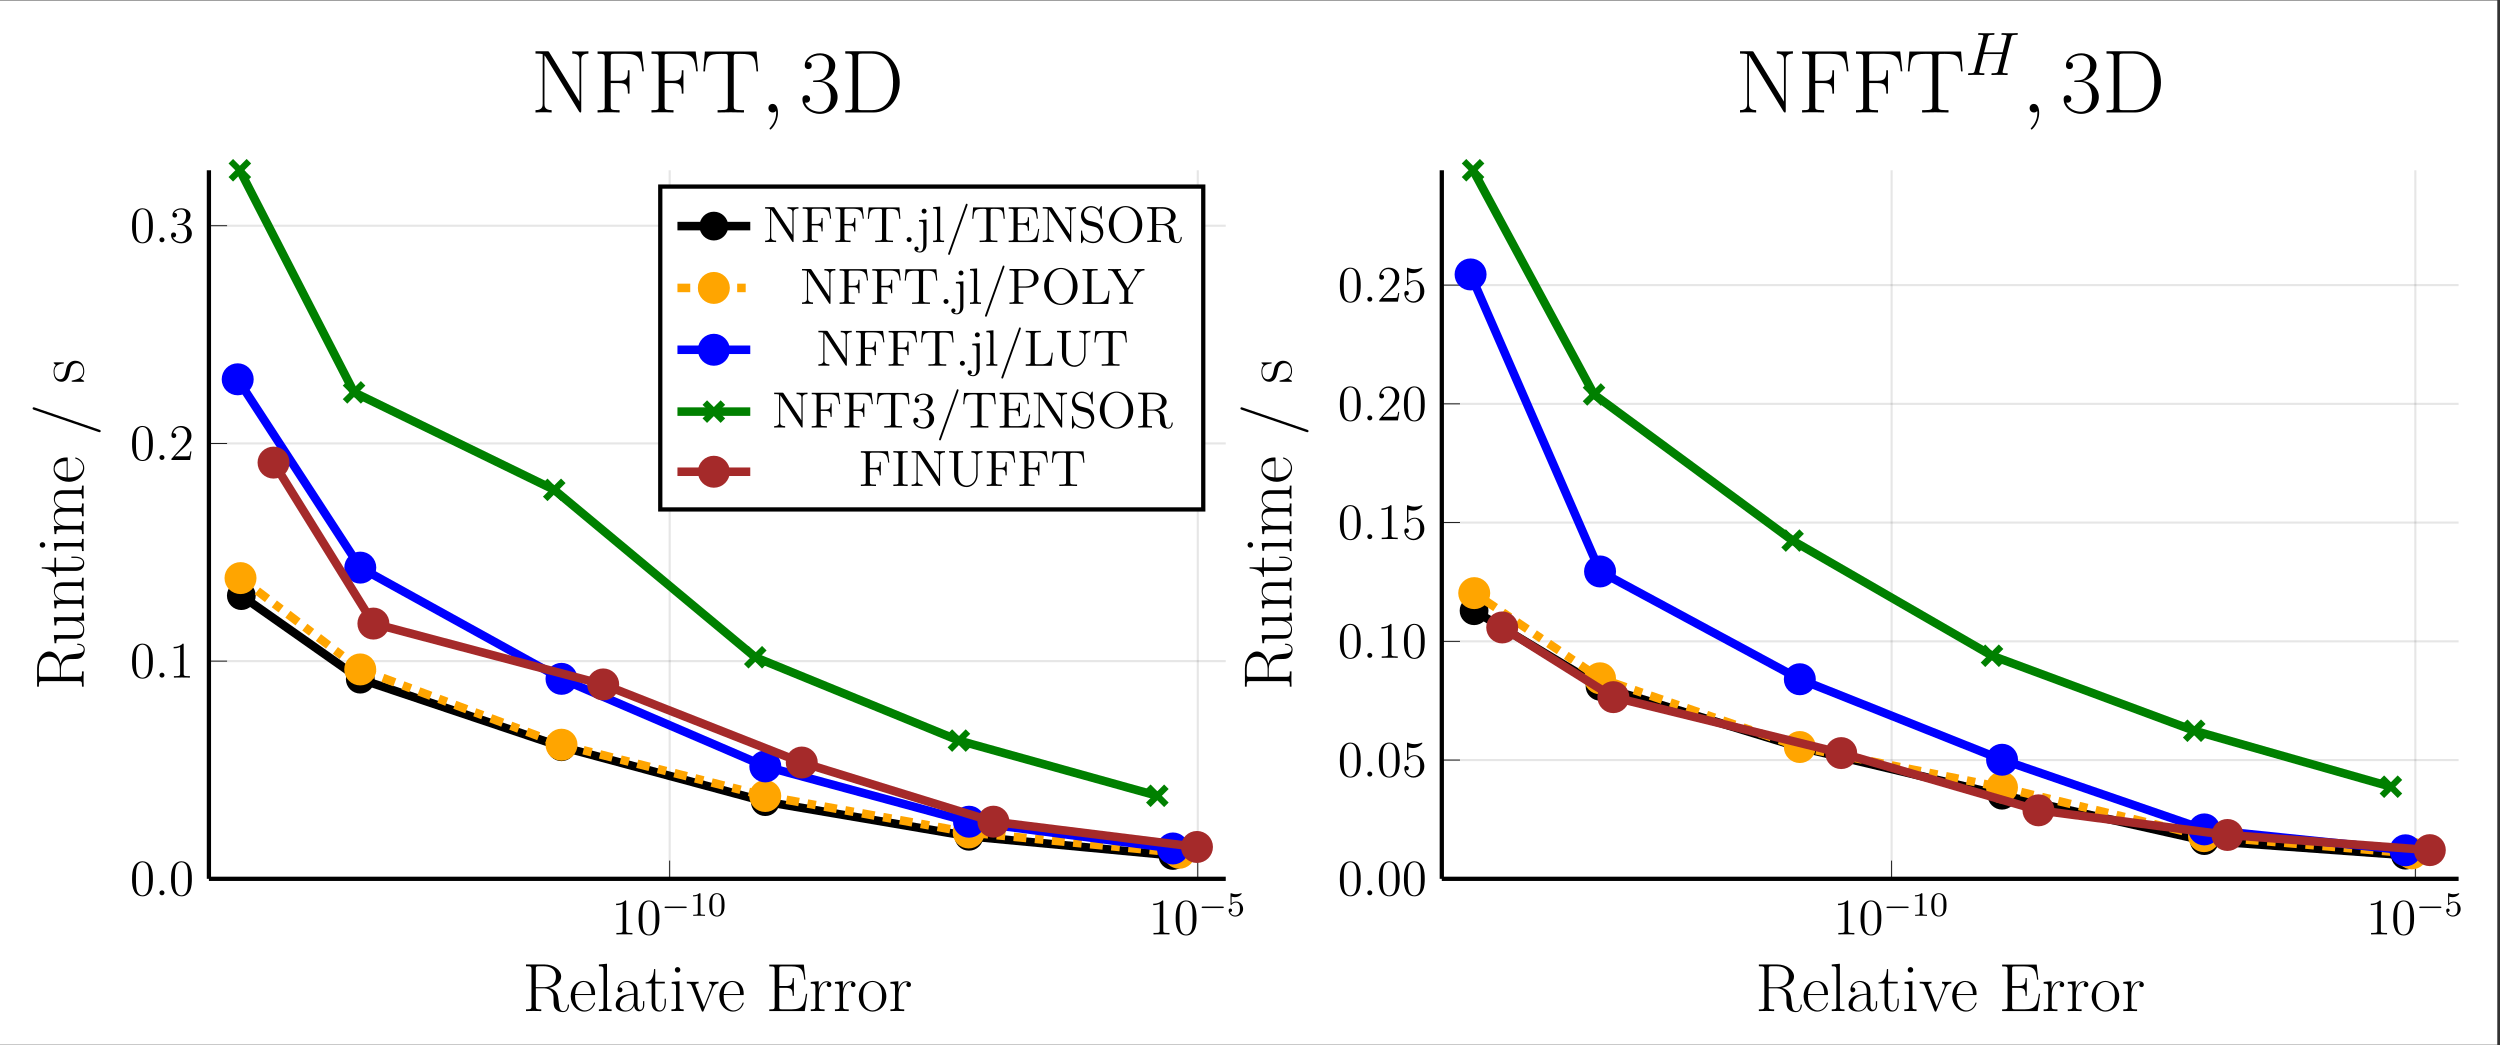 <?xml version="1.0" encoding="UTF-8"?>
<svg xmlns="http://www.w3.org/2000/svg" xmlns:xlink="http://www.w3.org/1999/xlink" width="583.362pt" height="243.949pt" viewBox="0 0 583.362 243.949" version="1.2">
<rect x="0" y="0" width="583.362" height="243.949" fill="#333333" stroke="none"/>
<defs>
<g>
<symbol overflow="visible" id="glyph-1645286977461054-0-0">
<path style="stroke:none;" d=""/>
</symbol>
<symbol overflow="visible" id="glyph-1645286977461054-0-1">
<path style="stroke:none;" d="M 3.438 -7.656 C 3.438 -7.922 3.438 -7.938 3.203 -7.938 C 2.906 -7.609 2.312 -7.172 1.094 -7.172 L 1.094 -6.828 C 1.359 -6.828 1.953 -6.828 2.609 -7.141 L 2.609 -0.922 C 2.609 -0.484 2.578 -0.344 1.531 -0.344 L 1.156 -0.344 L 1.156 0 C 1.484 -0.031 2.641 -0.031 3.031 -0.031 C 3.422 -0.031 4.578 -0.031 4.891 0 L 4.891 -0.344 L 4.531 -0.344 C 3.469 -0.344 3.438 -0.484 3.438 -0.922 Z M 3.438 -7.656 "/>
</symbol>
<symbol overflow="visible" id="glyph-1645286977461054-0-2">
<path style="stroke:none;" d="M 5.344 -3.812 C 5.344 -4.812 5.281 -5.781 4.859 -6.688 C 4.375 -7.672 3.516 -7.938 2.922 -7.938 C 2.234 -7.938 1.391 -7.594 0.938 -6.594 C 0.609 -5.844 0.484 -5.109 0.484 -3.812 C 0.484 -2.656 0.578 -1.797 1 -0.938 C 1.469 -0.031 2.297 0.25 2.906 0.25 C 3.953 0.25 4.547 -0.375 4.891 -1.062 C 5.328 -1.953 5.344 -3.125 5.344 -3.812 Z M 2.906 0.016 C 2.531 0.016 1.75 -0.203 1.531 -1.5 C 1.391 -2.219 1.391 -3.125 1.391 -3.969 C 1.391 -4.938 1.391 -5.828 1.594 -6.531 C 1.797 -7.328 2.406 -7.703 2.906 -7.703 C 3.359 -7.703 4.062 -7.422 4.281 -6.406 C 4.438 -5.719 4.438 -4.781 4.438 -3.969 C 4.438 -3.156 4.438 -2.25 4.312 -1.531 C 4.078 -0.219 3.328 0.016 2.906 0.016 Z M 2.906 0.016 "/>
</symbol>
<symbol overflow="visible" id="glyph-1645286977461054-0-3">
<path style="stroke:none;" d="M 5.25 -2 L 4.984 -2 C 4.953 -1.797 4.859 -1.141 4.734 -0.953 C 4.656 -0.844 3.969 -0.844 3.609 -0.844 L 1.406 -0.844 C 1.734 -1.125 2.453 -1.891 2.766 -2.172 C 4.578 -3.844 5.25 -4.469 5.25 -5.641 C 5.25 -7.016 4.172 -7.938 2.781 -7.938 C 1.391 -7.938 0.578 -6.75 0.578 -5.734 C 0.578 -5.125 1.109 -5.125 1.141 -5.125 C 1.391 -5.125 1.703 -5.297 1.703 -5.688 C 1.703 -6.016 1.484 -6.25 1.141 -6.25 C 1.031 -6.25 1.016 -6.25 0.984 -6.234 C 1.203 -7.047 1.844 -7.594 2.625 -7.594 C 3.641 -7.594 4.266 -6.75 4.266 -5.641 C 4.266 -4.625 3.672 -3.75 3 -2.984 L 0.578 -0.281 L 0.578 0 L 4.938 0 Z M 5.25 -2 "/>
</symbol>
<symbol overflow="visible" id="glyph-1645286977461054-0-4">
<path style="stroke:none;" d="M 2.203 -4.281 C 2 -4.281 1.953 -4.266 1.953 -4.156 C 1.953 -4.031 2 -4.031 2.219 -4.031 L 2.766 -4.031 C 3.781 -4.031 4.234 -3.203 4.234 -2.047 C 4.234 -0.484 3.422 -0.078 2.844 -0.078 C 2.266 -0.078 1.297 -0.344 0.938 -1.141 C 1.328 -1.078 1.672 -1.297 1.672 -1.719 C 1.672 -2.062 1.422 -2.297 1.094 -2.297 C 0.797 -2.297 0.484 -2.141 0.484 -1.688 C 0.484 -0.625 1.547 0.25 2.875 0.25 C 4.297 0.25 5.344 -0.828 5.344 -2.047 C 5.344 -3.141 4.469 -4 3.312 -4.203 C 4.359 -4.5 5.031 -5.375 5.031 -6.297 C 5.031 -7.25 4.047 -7.938 2.891 -7.938 C 1.688 -7.938 0.812 -7.203 0.812 -6.344 C 0.812 -5.859 1.188 -5.766 1.359 -5.766 C 1.609 -5.766 1.891 -5.938 1.891 -6.297 C 1.891 -6.688 1.609 -6.859 1.344 -6.859 C 1.281 -6.859 1.25 -6.859 1.219 -6.844 C 1.672 -7.656 2.797 -7.656 2.859 -7.656 C 3.25 -7.656 4.016 -7.469 4.016 -6.297 C 4.016 -6.078 3.984 -5.406 3.641 -4.891 C 3.281 -4.375 2.875 -4.328 2.547 -4.328 Z M 2.203 -4.281 "/>
</symbol>
<symbol overflow="visible" id="glyph-1645286977461054-0-5">
<path style="stroke:none;" d="M 1.531 -6.844 C 2.047 -6.672 2.453 -6.656 2.594 -6.656 C 3.938 -6.656 4.797 -7.656 4.797 -7.812 C 4.797 -7.859 4.781 -7.922 4.703 -7.922 C 4.672 -7.922 4.656 -7.922 4.547 -7.875 C 3.875 -7.594 3.312 -7.562 3 -7.562 C 2.203 -7.562 1.641 -7.797 1.422 -7.891 C 1.344 -7.922 1.312 -7.922 1.297 -7.922 C 1.203 -7.922 1.203 -7.859 1.203 -7.656 L 1.203 -4.125 C 1.203 -3.906 1.203 -3.828 1.344 -3.828 C 1.406 -3.828 1.422 -3.844 1.547 -3.984 C 1.875 -4.484 2.438 -4.766 3.031 -4.766 C 3.672 -4.766 3.969 -4.172 4.078 -3.969 C 4.281 -3.516 4.281 -2.922 4.281 -2.469 C 4.281 -2.016 4.281 -1.344 3.953 -0.797 C 3.688 -0.375 3.219 -0.078 2.703 -0.078 C 1.906 -0.078 1.141 -0.609 0.922 -1.484 C 0.984 -1.453 1.047 -1.438 1.109 -1.438 C 1.312 -1.438 1.641 -1.562 1.641 -1.969 C 1.641 -2.297 1.406 -2.5 1.109 -2.5 C 0.891 -2.5 0.578 -2.391 0.578 -1.922 C 0.578 -0.906 1.391 0.25 2.719 0.25 C 4.078 0.25 5.25 -0.891 5.25 -2.406 C 5.25 -3.812 4.297 -5 3.047 -5 C 2.359 -5 1.844 -4.703 1.531 -4.375 Z M 1.531 -6.844 "/>
</symbol>
<symbol overflow="visible" id="glyph-1645286977461054-1-0">
<path style="stroke:none;" d=""/>
</symbol>
<symbol overflow="visible" id="glyph-1645286977461054-1-1">
<path style="stroke:none;" d="M 5.562 -1.812 C 5.703 -1.812 5.875 -1.812 5.875 -1.984 C 5.875 -2.172 5.703 -2.172 5.562 -2.172 L 1 -2.172 C 0.875 -2.172 0.703 -2.172 0.703 -1.984 C 0.703 -1.812 0.875 -1.812 1 -1.812 Z M 5.562 -1.812 "/>
</symbol>
<symbol overflow="visible" id="glyph-1645286977461054-2-0">
<path style="stroke:none;" d=""/>
</symbol>
<symbol overflow="visible" id="glyph-1645286977461054-2-1">
<path style="stroke:none;" d="M 2.5 -5.078 C 2.5 -5.297 2.484 -5.297 2.266 -5.297 C 1.938 -4.984 1.516 -4.797 0.766 -4.797 L 0.766 -4.531 C 0.984 -4.531 1.406 -4.531 1.875 -4.734 L 1.875 -0.656 C 1.875 -0.359 1.844 -0.266 1.094 -0.266 L 0.812 -0.266 L 0.812 0 C 1.141 -0.031 1.828 -0.031 2.188 -0.031 C 2.547 -0.031 3.234 -0.031 3.562 0 L 3.562 -0.266 L 3.281 -0.266 C 2.531 -0.266 2.5 -0.359 2.5 -0.656 Z M 2.5 -5.078 "/>
</symbol>
<symbol overflow="visible" id="glyph-1645286977461054-2-2">
<path style="stroke:none;" d="M 3.891 -2.547 C 3.891 -3.391 3.812 -3.906 3.547 -4.422 C 3.203 -5.125 2.547 -5.297 2.109 -5.297 C 1.109 -5.297 0.734 -4.547 0.625 -4.328 C 0.344 -3.75 0.328 -2.953 0.328 -2.547 C 0.328 -2.016 0.344 -1.219 0.734 -0.578 C 1.094 0.016 1.688 0.172 2.109 0.172 C 2.5 0.172 3.172 0.047 3.578 -0.734 C 3.875 -1.312 3.891 -2.031 3.891 -2.547 Z M 2.109 -0.062 C 1.844 -0.062 1.297 -0.188 1.125 -1.016 C 1.031 -1.469 1.031 -2.219 1.031 -2.641 C 1.031 -3.188 1.031 -3.75 1.125 -4.188 C 1.297 -5 1.906 -5.078 2.109 -5.078 C 2.375 -5.078 2.938 -4.938 3.094 -4.219 C 3.188 -3.781 3.188 -3.172 3.188 -2.641 C 3.188 -2.172 3.188 -1.453 3.094 -1 C 2.922 -0.172 2.375 -0.062 2.109 -0.062 Z M 2.109 -0.062 "/>
</symbol>
<symbol overflow="visible" id="glyph-1645286977461054-2-3">
<path style="stroke:none;" d="M 1.109 -4.484 C 1.219 -4.453 1.531 -4.359 1.875 -4.359 C 2.875 -4.359 3.469 -5.062 3.469 -5.188 C 3.469 -5.281 3.422 -5.297 3.375 -5.297 C 3.359 -5.297 3.344 -5.297 3.281 -5.266 C 2.969 -5.141 2.594 -5.047 2.172 -5.047 C 1.703 -5.047 1.312 -5.156 1.062 -5.266 C 0.984 -5.297 0.969 -5.297 0.953 -5.297 C 0.859 -5.297 0.859 -5.219 0.859 -5.062 L 0.859 -2.734 C 0.859 -2.594 0.859 -2.5 0.984 -2.5 C 1.047 -2.5 1.062 -2.531 1.109 -2.594 C 1.203 -2.703 1.5 -3.109 2.188 -3.109 C 2.625 -3.109 2.844 -2.75 2.922 -2.594 C 3.047 -2.312 3.062 -1.938 3.062 -1.641 C 3.062 -1.344 3.062 -0.906 2.844 -0.562 C 2.688 -0.312 2.359 -0.078 1.938 -0.078 C 1.422 -0.078 0.922 -0.391 0.734 -0.922 C 0.75 -0.906 0.812 -0.906 0.812 -0.906 C 1.031 -0.906 1.219 -1.047 1.219 -1.297 C 1.219 -1.594 0.984 -1.703 0.828 -1.703 C 0.672 -1.703 0.422 -1.625 0.422 -1.281 C 0.422 -0.562 1.047 0.172 1.953 0.172 C 2.953 0.172 3.797 -0.609 3.797 -1.594 C 3.797 -2.516 3.125 -3.344 2.188 -3.344 C 1.797 -3.344 1.422 -3.219 1.109 -2.938 Z M 1.109 -4.484 "/>
</symbol>
<symbol overflow="visible" id="glyph-1645286977461054-3-0">
<path style="stroke:none;" d=""/>
</symbol>
<symbol overflow="visible" id="glyph-1645286977461054-3-1">
<path style="stroke:none;" d="M 2.203 -0.578 C 2.203 -0.922 1.906 -1.156 1.625 -1.156 C 1.281 -1.156 1.031 -0.875 1.031 -0.578 C 1.031 -0.234 1.328 0 1.609 0 C 1.953 0 2.203 -0.281 2.203 -0.578 Z M 2.203 -0.578 "/>
</symbol>
<symbol overflow="visible" id="glyph-1645286977461054-4-0">
<path style="stroke:none;" d=""/>
</symbol>
<symbol overflow="visible" id="glyph-1645286977461054-4-1">
<path style="stroke:none;" d="M 10.859 -1.344 C 10.859 -1.438 10.859 -1.547 10.719 -1.547 C 10.594 -1.547 10.578 -1.453 10.578 -1.391 C 10.5 -0.344 10.031 0 9.531 0 C 8.656 0 8.562 -1 8.469 -1.969 C 8.422 -2.312 8.391 -2.547 8.359 -2.891 C 8.266 -3.688 8.141 -4.859 6.234 -5.422 C 7.75 -5.734 9.031 -6.75 9.031 -8.031 C 9.031 -9.516 7.344 -10.875 5.109 -10.875 L 0.828 -10.875 L 0.828 -10.453 C 1.922 -10.453 2.109 -10.453 2.109 -9.75 L 2.109 -1.125 C 2.109 -0.406 1.922 -0.406 0.828 -0.406 L 0.828 0 C 1.297 -0.031 2.125 -0.031 2.609 -0.031 C 3.109 -0.031 3.938 -0.031 4.391 0 L 4.391 -0.406 C 3.297 -0.406 3.125 -0.406 3.125 -1.125 L 3.125 -5.312 L 4.984 -5.312 C 5.891 -5.312 6.406 -4.953 6.625 -4.75 C 7.266 -4.125 7.266 -3.688 7.266 -2.609 C 7.266 -1.547 7.266 -1 7.734 -0.469 C 8.344 0.188 9.156 0.25 9.5 0.25 C 10.688 0.25 10.859 -1.062 10.859 -1.344 Z M 7.812 -8.031 C 7.812 -5.969 6.125 -5.578 4.938 -5.578 L 3.125 -5.578 L 3.125 -9.844 C 3.125 -10.375 3.156 -10.453 3.797 -10.453 L 4.953 -10.453 C 6.266 -10.453 7.812 -10 7.812 -8.031 Z M 7.812 -8.031 "/>
</symbol>
<symbol overflow="visible" id="glyph-1645286977461054-4-2">
<path style="stroke:none;" d="M 6.125 -4 C 6.125 -5.625 5.266 -7.031 3.453 -7.031 C 1.766 -7.031 0.438 -5.422 0.438 -3.469 C 0.438 -1.406 1.938 0.125 3.625 0.125 C 5.406 0.125 6.109 -1.562 6.109 -1.891 C 6.109 -2 5.984 -2 5.984 -2 C 5.875 -2 5.859 -1.969 5.797 -1.781 C 5.438 -0.703 4.562 -0.156 3.734 -0.156 C 3.062 -0.156 2.375 -0.547 1.938 -1.234 C 1.453 -2.047 1.453 -3 1.453 -3.734 L 6.062 -3.734 C 6.125 -3.812 6.125 -3.844 6.125 -4 Z M 5.266 -3.984 L 1.469 -3.984 C 1.578 -6.266 2.797 -6.781 3.438 -6.781 C 4.516 -6.781 5.25 -5.766 5.266 -3.984 Z M 5.266 -3.984 "/>
</symbol>
<symbol overflow="visible" id="glyph-1645286977461054-4-3">
<path style="stroke:none;" d="M 3.516 0 L 3.516 -0.406 C 2.5 -0.406 2.438 -0.484 2.438 -1.094 L 2.438 -11.047 L 0.547 -10.875 L 0.547 -10.453 C 1.484 -10.453 1.625 -10.359 1.625 -9.594 L 1.625 -1.094 C 1.625 -0.5 1.562 -0.406 0.547 -0.406 L 0.547 0 C 0.922 -0.031 1.625 -0.031 2.016 -0.031 C 2.438 -0.031 3.141 -0.031 3.516 0 Z M 3.516 0 "/>
</symbol>
<symbol overflow="visible" id="glyph-1645286977461054-4-4">
<path style="stroke:none;" d="M 7.156 -1.422 L 7.156 -2.312 L 6.859 -2.312 L 6.859 -1.406 C 6.859 -0.438 6.438 -0.297 6.219 -0.297 C 5.578 -0.297 5.578 -1.125 5.578 -1.828 L 5.578 -4.125 C 5.578 -5.172 5.578 -5.734 4.906 -6.359 C 4.312 -6.875 3.625 -7.031 3.094 -7.031 C 1.828 -7.031 0.922 -6.047 0.922 -5 C 0.922 -4.406 1.406 -4.375 1.5 -4.375 C 1.703 -4.375 2.062 -4.5 2.062 -4.953 C 2.062 -5.344 1.766 -5.531 1.5 -5.531 C 1.438 -5.531 1.359 -5.516 1.312 -5.5 C 1.641 -6.5 2.5 -6.781 3.062 -6.781 C 3.859 -6.781 4.734 -6.078 4.734 -4.75 L 4.734 -4.047 C 3.797 -4.016 2.656 -3.891 1.766 -3.406 C 0.766 -2.844 0.484 -2.047 0.484 -1.453 C 0.484 -0.219 1.906 0.125 2.75 0.125 C 3.625 0.125 4.438 -0.359 4.797 -1.281 C 4.828 -0.578 5.266 0.062 5.969 0.062 C 6.312 0.062 7.156 -0.156 7.156 -1.422 Z M 4.734 -2.219 C 4.734 -0.828 3.734 -0.125 2.859 -0.125 C 2.062 -0.125 1.453 -0.719 1.453 -1.453 C 1.453 -1.922 1.656 -2.766 2.578 -3.281 C 3.344 -3.703 4.219 -3.781 4.734 -3.812 Z M 4.734 -2.219 "/>
</symbol>
<symbol overflow="visible" id="glyph-1645286977461054-4-5">
<path style="stroke:none;" d="M 4.891 -1.969 L 4.891 -2.875 L 4.594 -2.875 L 4.594 -1.984 C 4.594 -0.891 4.172 -0.156 3.5 -0.156 C 3.047 -0.156 2.406 -0.484 2.406 -1.922 L 2.406 -6.438 L 4.641 -6.438 L 4.641 -6.844 L 2.406 -6.844 L 2.406 -9.797 L 2.125 -9.797 C 2.078 -8.156 1.531 -6.719 0.172 -6.688 L 0.172 -6.438 L 1.562 -6.438 L 1.562 -1.953 C 1.562 -1.656 1.562 0.125 3.406 0.125 C 4.344 0.125 4.891 -0.797 4.891 -1.969 Z M 4.891 -1.969 "/>
</symbol>
<symbol overflow="visible" id="glyph-1645286977461054-4-6">
<path style="stroke:none;" d="M 3.406 0 L 3.406 -0.406 C 2.469 -0.406 2.438 -0.516 2.438 -1.078 L 2.438 -6.969 L 0.609 -6.797 L 0.609 -6.391 C 1.5 -6.391 1.625 -6.297 1.625 -5.531 L 1.625 -1.094 C 1.625 -0.5 1.562 -0.406 0.547 -0.406 L 0.547 0 C 0.922 -0.031 1.609 -0.031 2 -0.031 C 2.391 -0.031 3.047 -0.031 3.406 0 Z M 2.625 -9.609 C 2.625 -10 2.328 -10.266 1.984 -10.266 C 1.609 -10.266 1.344 -9.969 1.344 -9.609 C 1.344 -9.234 1.641 -8.969 1.969 -8.969 C 2.359 -8.969 2.625 -9.266 2.625 -9.609 Z M 2.625 -9.609 "/>
</symbol>
<symbol overflow="visible" id="glyph-1645286977461054-4-7">
<path style="stroke:none;" d="M 7.547 -6.438 L 7.547 -6.844 L 6.547 -6.812 C 6.203 -6.812 5.688 -6.812 5.359 -6.844 L 5.359 -6.438 C 5.766 -6.406 5.984 -6.203 5.984 -5.797 C 5.984 -5.656 5.984 -5.625 5.891 -5.391 L 4.141 -0.969 L 2.25 -5.75 C 2.156 -5.953 2.156 -5.984 2.156 -6.047 C 2.156 -6.438 2.672 -6.438 2.906 -6.438 L 2.906 -6.844 C 2.531 -6.812 1.828 -6.812 1.438 -6.812 C 1 -6.812 0.516 -6.812 0.156 -6.844 L 0.156 -6.438 C 0.766 -6.438 1.094 -6.438 1.297 -5.938 L 3.594 -0.141 C 3.688 0.094 3.703 0.125 3.859 0.125 C 4 0.125 4.016 0.094 4.109 -0.141 L 6.219 -5.406 C 6.375 -5.766 6.625 -6.406 7.547 -6.438 Z M 7.547 -6.438 "/>
</symbol>
<symbol overflow="visible" id="glyph-1645286977461054-4-8">
<path style="stroke:none;" d="M 9.672 -4.031 L 9.375 -4.031 C 9.031 -1.688 8.828 -0.406 6.016 -0.406 L 3.812 -0.406 C 3.172 -0.406 3.141 -0.5 3.141 -1.031 L 3.141 -5.422 L 4.641 -5.422 C 6.125 -5.422 6.266 -4.891 6.266 -3.562 L 6.562 -3.562 L 6.562 -7.703 L 6.266 -7.703 C 6.266 -6.391 6.125 -5.844 4.641 -5.844 L 3.141 -5.844 L 3.141 -9.812 C 3.141 -10.344 3.172 -10.422 3.812 -10.422 L 5.984 -10.422 C 8.453 -10.422 8.734 -9.438 8.969 -7.328 L 9.25 -7.328 L 8.875 -10.844 L 0.812 -10.844 L 0.812 -10.422 C 1.906 -10.422 2.078 -10.422 2.078 -9.719 L 2.078 -1.125 C 2.078 -0.406 1.906 -0.406 0.812 -0.406 L 0.812 0 L 9.094 0 Z M 9.672 -4.031 "/>
</symbol>
<symbol overflow="visible" id="glyph-1645286977461054-4-9">
<path style="stroke:none;" d="M 5.297 -6.141 C 5.297 -6.656 4.797 -6.969 4.25 -6.969 C 3.047 -6.969 2.516 -5.797 2.359 -5.234 L 2.344 -5.234 L 2.344 -6.969 L 0.5 -6.797 L 0.5 -6.391 C 1.438 -6.391 1.578 -6.297 1.578 -5.531 L 1.578 -1.094 C 1.578 -0.5 1.516 -0.406 0.5 -0.406 L 0.5 0 C 0.875 -0.031 1.609 -0.031 2.016 -0.031 C 2.484 -0.031 3.297 -0.031 3.719 0 L 3.719 -0.406 C 2.578 -0.406 2.391 -0.406 2.391 -1.125 L 2.391 -3.75 C 2.391 -5.281 3.047 -6.719 4.234 -6.719 C 4.344 -6.719 4.453 -6.703 4.562 -6.656 C 4.562 -6.656 4.219 -6.547 4.219 -6.125 C 4.219 -5.75 4.516 -5.594 4.766 -5.594 C 4.953 -5.594 5.297 -5.703 5.297 -6.141 Z M 5.297 -6.141 "/>
</symbol>
<symbol overflow="visible" id="glyph-1645286977461054-4-10">
<path style="stroke:none;" d="M 6.859 -3.406 C 6.859 -5.438 5.375 -7.031 3.641 -7.031 C 1.906 -7.031 0.438 -5.438 0.438 -3.406 C 0.438 -1.406 1.906 0.125 3.641 0.125 C 5.375 0.125 6.859 -1.406 6.859 -3.406 Z M 5.844 -3.531 C 5.844 -2.906 5.812 -1.953 5.375 -1.188 C 4.938 -0.469 4.25 -0.156 3.641 -0.156 C 2.891 -0.156 2.266 -0.609 1.891 -1.219 C 1.5 -1.938 1.453 -2.828 1.453 -3.531 C 1.453 -4.203 1.484 -5.031 1.891 -5.75 C 2.219 -6.266 2.828 -6.781 3.641 -6.781 C 4.359 -6.781 4.969 -6.391 5.344 -5.828 C 5.844 -5.078 5.844 -4.031 5.844 -3.531 Z M 5.844 -3.531 "/>
</symbol>
<symbol overflow="visible" id="glyph-1645286977461054-5-0">
<path style="stroke:none;" d=""/>
</symbol>
<symbol overflow="visible" id="glyph-1645286977461054-5-1">
<path style="stroke:none;" d="M -1.344 -10.859 C -1.438 -10.859 -1.547 -10.859 -1.547 -10.719 C -1.547 -10.594 -1.453 -10.578 -1.391 -10.578 C -0.344 -10.5 0 -10.031 0 -9.531 C 0 -8.656 -1 -8.562 -1.969 -8.469 C -2.312 -8.422 -2.547 -8.391 -2.891 -8.359 C -3.688 -8.266 -4.859 -8.141 -5.422 -6.234 C -5.734 -7.75 -6.75 -9.031 -8.031 -9.031 C -9.516 -9.031 -10.875 -7.344 -10.875 -5.109 L -10.875 -0.828 L -10.453 -0.828 C -10.453 -1.922 -10.453 -2.109 -9.75 -2.109 L -1.125 -2.109 C -0.406 -2.109 -0.406 -1.922 -0.406 -0.828 L 0 -0.828 C -0.031 -1.297 -0.031 -2.125 -0.031 -2.609 C -0.031 -3.109 -0.031 -3.938 0 -4.391 L -0.406 -4.391 C -0.406 -3.297 -0.406 -3.125 -1.125 -3.125 L -5.312 -3.125 L -5.312 -4.984 C -5.312 -5.891 -4.953 -6.406 -4.75 -6.625 C -4.125 -7.266 -3.688 -7.266 -2.609 -7.266 C -1.547 -7.266 -1 -7.266 -0.469 -7.734 C 0.188 -8.344 0.25 -9.156 0.25 -9.5 C 0.25 -10.688 -1.062 -10.859 -1.344 -10.859 Z M -8.031 -7.812 C -5.969 -7.812 -5.578 -6.125 -5.578 -4.938 L -5.578 -3.125 L -9.844 -3.125 C -10.375 -3.125 -10.453 -3.156 -10.453 -3.797 L -10.453 -4.953 C -10.453 -6.266 -10 -7.812 -8.031 -7.812 Z M -8.031 -7.812 "/>
</symbol>
<symbol overflow="visible" id="glyph-1645286977461054-5-2">
<path style="stroke:none;" d="M 0 -7.688 L -0.406 -7.688 C -0.406 -6.75 -0.516 -6.609 -1.281 -6.609 L -6.969 -6.609 L -6.797 -4.688 L -6.391 -4.688 C -6.391 -5.625 -6.297 -5.766 -5.531 -5.766 L -2.625 -5.766 C -1.297 -5.766 -0.125 -5.047 -0.125 -3.875 C -0.125 -2.562 -0.906 -2.453 -1.734 -2.453 L -6.969 -2.453 L -6.797 -0.531 L -6.391 -0.531 C -6.391 -1.156 -6.391 -1.594 -5.75 -1.609 L -2.688 -1.609 C -1.625 -1.609 -0.938 -1.609 -0.5 -2.016 C -0.281 -2.234 0.125 -2.625 0.125 -3.781 C 0.125 -5.125 -1.016 -5.656 -1.359 -5.781 L -1.359 -5.797 L 0.125 -5.797 Z M 0 -7.688 "/>
</symbol>
<symbol overflow="visible" id="glyph-1645286977461054-5-3">
<path style="stroke:none;" d="M 0 -7.688 L -0.406 -7.688 C -0.406 -6.672 -0.484 -6.609 -1.094 -6.609 L -4.844 -6.609 C -5.656 -6.609 -6.969 -6.453 -6.969 -4.562 C -6.969 -3.312 -6 -2.656 -5.359 -2.422 L -5.359 -2.406 L -6.969 -2.406 L -6.797 -0.531 L -6.391 -0.531 C -6.391 -1.469 -6.297 -1.609 -5.531 -1.609 L -1.094 -1.609 C -0.5 -1.609 -0.406 -1.547 -0.406 -0.531 L 0 -0.531 C -0.031 -0.906 -0.031 -1.609 -0.031 -2.016 C -0.031 -2.438 -0.031 -3.156 0 -3.531 L -0.406 -3.531 C -0.406 -2.516 -0.484 -2.453 -1.094 -2.453 L -4.156 -2.453 C -5.625 -2.453 -6.719 -3.344 -6.719 -4.453 C -6.719 -5.641 -5.672 -5.766 -4.906 -5.766 L -1.094 -5.766 C -0.5 -5.766 -0.406 -5.703 -0.406 -4.688 L 0 -4.688 C -0.031 -5.062 -0.031 -5.766 -0.031 -6.172 C -0.031 -6.594 -0.031 -7.312 0 -7.688 Z M 0 -7.688 "/>
</symbol>
<symbol overflow="visible" id="glyph-1645286977461054-5-4">
<path style="stroke:none;" d="M -1.969 -4.891 L -2.875 -4.891 L -2.875 -4.594 L -1.984 -4.594 C -0.891 -4.594 -0.156 -4.172 -0.156 -3.5 C -0.156 -3.047 -0.484 -2.406 -1.922 -2.406 L -6.438 -2.406 L -6.438 -4.641 L -6.844 -4.641 L -6.844 -2.406 L -9.797 -2.406 L -9.797 -2.125 C -8.156 -2.078 -6.719 -1.531 -6.688 -0.172 L -6.438 -0.172 L -6.438 -1.562 L -1.953 -1.562 C -1.656 -1.562 0.125 -1.562 0.125 -3.406 C 0.125 -4.344 -0.797 -4.891 -1.969 -4.891 Z M -1.969 -4.891 "/>
</symbol>
<symbol overflow="visible" id="glyph-1645286977461054-5-5">
<path style="stroke:none;" d="M 0 -3.406 L -0.406 -3.406 C -0.406 -2.469 -0.516 -2.438 -1.078 -2.438 L -6.969 -2.438 L -6.797 -0.609 L -6.391 -0.609 C -6.391 -1.5 -6.297 -1.625 -5.531 -1.625 L -1.094 -1.625 C -0.5 -1.625 -0.406 -1.562 -0.406 -0.547 L 0 -0.547 C -0.031 -0.922 -0.031 -1.609 -0.031 -2 C -0.031 -2.391 -0.031 -3.047 0 -3.406 Z M -9.609 -2.625 C -10 -2.625 -10.266 -2.328 -10.266 -1.984 C -10.266 -1.609 -9.969 -1.344 -9.609 -1.344 C -9.234 -1.344 -8.969 -1.641 -8.969 -1.969 C -8.969 -2.359 -9.266 -2.625 -9.609 -2.625 Z M -9.609 -2.625 "/>
</symbol>
<symbol overflow="visible" id="glyph-1645286977461054-5-6">
<path style="stroke:none;" d="M 0 -11.844 L -0.406 -11.844 C -0.406 -10.828 -0.484 -10.766 -1.094 -10.766 L -4.844 -10.766 C -5.641 -10.766 -6.969 -10.625 -6.969 -8.719 C -6.969 -7.641 -6.234 -6.891 -5.375 -6.609 L -5.375 -6.594 C -6.688 -6.406 -6.969 -5.469 -6.969 -4.562 C -6.969 -3.312 -6 -2.656 -5.359 -2.422 L -5.359 -2.406 L -6.969 -2.406 L -6.797 -0.531 L -6.391 -0.531 C -6.391 -1.469 -6.297 -1.609 -5.531 -1.609 L -1.094 -1.609 C -0.5 -1.609 -0.406 -1.547 -0.406 -0.531 L 0 -0.531 C -0.031 -0.906 -0.031 -1.609 -0.031 -2.016 C -0.031 -2.438 -0.031 -3.156 0 -3.531 L -0.406 -3.531 C -0.406 -2.516 -0.484 -2.453 -1.094 -2.453 L -4.156 -2.453 C -5.625 -2.453 -6.719 -3.344 -6.719 -4.453 C -6.719 -5.641 -5.672 -5.766 -4.906 -5.766 L -1.094 -5.766 C -0.5 -5.766 -0.406 -5.703 -0.406 -4.688 L 0 -4.688 C -0.031 -5.062 -0.031 -5.766 -0.031 -6.172 C -0.031 -6.594 -0.031 -7.312 0 -7.688 L -0.406 -7.688 C -0.406 -6.672 -0.484 -6.609 -1.094 -6.609 L -4.156 -6.609 C -5.625 -6.609 -6.719 -7.5 -6.719 -8.609 C -6.719 -9.797 -5.672 -9.922 -4.906 -9.922 L -1.094 -9.922 C -0.5 -9.922 -0.406 -9.859 -0.406 -8.844 L 0 -8.844 C -0.031 -9.219 -0.031 -9.922 -0.031 -10.328 C -0.031 -10.75 -0.031 -11.469 0 -11.844 Z M 0 -11.844 "/>
</symbol>
<symbol overflow="visible" id="glyph-1645286977461054-5-7">
<path style="stroke:none;" d="M -4 -6.125 C -5.625 -6.125 -7.031 -5.266 -7.031 -3.453 C -7.031 -1.766 -5.422 -0.438 -3.469 -0.438 C -1.406 -0.438 0.125 -1.938 0.125 -3.625 C 0.125 -5.406 -1.562 -6.109 -1.891 -6.109 C -2 -6.109 -2 -5.984 -2 -5.984 C -2 -5.875 -1.969 -5.859 -1.781 -5.797 C -0.703 -5.438 -0.156 -4.562 -0.156 -3.734 C -0.156 -3.062 -0.547 -2.375 -1.234 -1.938 C -2.047 -1.453 -3 -1.453 -3.734 -1.453 L -3.734 -6.062 C -3.812 -6.125 -3.844 -6.125 -4 -6.125 Z M -3.984 -5.266 L -3.984 -1.469 C -6.266 -1.578 -6.781 -2.797 -6.781 -3.438 C -6.781 -4.516 -5.766 -5.25 -3.984 -5.266 Z M -3.984 -5.266 "/>
</symbol>
<symbol overflow="visible" id="glyph-1645286977461054-5-8">
<path style="stroke:none;" d="M -11.641 -6.562 C -11.828 -6.562 -11.922 -6.422 -11.922 -6.297 C -11.922 -6.094 -11.797 -6.031 -11.609 -5.969 L 3.406 -0.812 C 3.609 -0.734 3.672 -0.734 3.672 -0.734 C 3.875 -0.734 3.969 -0.875 3.969 -1 C 3.969 -1.188 3.844 -1.266 3.641 -1.328 L -11.375 -6.484 C -11.578 -6.562 -11.641 -6.562 -11.641 -6.562 Z M -11.641 -6.562 "/>
</symbol>
<symbol overflow="visible" id="glyph-1645286977461054-5-9">
<path style="stroke:none;" d="M -1.969 -5.297 C -2.781 -5.297 -3.219 -4.875 -3.406 -4.672 C -3.906 -4.188 -4.016 -3.625 -4.141 -2.969 C -4.328 -2.078 -4.547 -0.969 -5.531 -0.969 C -5.938 -0.969 -6.812 -1.188 -6.812 -2.797 C -6.812 -4.5 -5.219 -4.594 -4.719 -4.641 C -4.641 -4.656 -4.625 -4.734 -4.625 -4.781 C -4.625 -4.922 -4.672 -4.922 -4.938 -4.922 L -6.719 -4.922 C -7 -4.922 -7.016 -4.906 -7.016 -4.812 C -7.016 -4.75 -7 -4.734 -6.766 -4.531 C -6.703 -4.484 -6.547 -4.344 -6.484 -4.297 C -7.016 -3.797 -7.031 -3.078 -7.031 -2.797 C -7.031 -1.031 -6.109 -0.391 -5.188 -0.391 C -3.75 -0.391 -3.422 -2.016 -3.328 -2.484 C -3.125 -3.484 -3.062 -3.844 -2.766 -4.172 C -2.578 -4.375 -2.234 -4.734 -1.656 -4.734 C -0.984 -4.734 -0.125 -4.344 -0.125 -2.875 C -0.125 -1.5 -1.172 -1 -2.578 -0.719 C -2.797 -0.672 -2.812 -0.672 -2.812 -0.547 C -2.812 -0.406 -2.797 -0.391 -2.484 -0.391 L -0.188 -0.391 C 0.094 -0.391 0.109 -0.406 0.109 -0.516 C 0.109 -0.594 0.094 -0.609 -0.031 -0.688 L -0.719 -1.109 C -0.281 -1.438 0.125 -1.984 0.125 -2.875 C 0.125 -4.453 -0.734 -5.297 -1.969 -5.297 Z M -1.969 -5.297 "/>
</symbol>
<symbol overflow="visible" id="glyph-1645286977461054-6-0">
<path style="stroke:none;" d=""/>
</symbol>
<symbol overflow="visible" id="glyph-1645286977461054-6-1">
<path style="stroke:none;" d="M 13.406 -13.734 L 13.406 -14.281 C 12.922 -14.234 12.047 -14.234 11.516 -14.234 C 11 -14.234 10.125 -14.234 9.641 -14.281 L 9.641 -13.734 C 11.312 -13.734 11.312 -12.75 11.312 -12.234 L 11.312 -2.547 L 4.281 -14.031 C 4.141 -14.266 4.125 -14.281 3.719 -14.281 L 1.062 -14.281 L 1.062 -13.734 L 1.469 -13.734 C 2.297 -13.734 2.672 -13.625 2.734 -13.609 L 2.734 -2.047 C 2.734 -1.531 2.734 -0.547 1.062 -0.547 L 1.062 0 C 1.547 -0.047 2.422 -0.047 2.953 -0.047 C 3.469 -0.047 4.344 -0.047 4.828 0 L 4.828 -0.547 C 3.156 -0.547 3.156 -1.531 3.156 -2.047 L 3.156 -13.312 C 3.297 -13.188 3.297 -13.156 3.453 -12.938 L 11.203 -0.25 C 11.359 0 11.422 0 11.516 0 C 11.734 0 11.734 -0.062 11.734 -0.453 L 11.734 -12.234 C 11.734 -12.75 11.734 -13.734 13.406 -13.734 Z M 13.406 -13.734 "/>
</symbol>
<symbol overflow="visible" id="glyph-1645286977461054-6-2">
<path style="stroke:none;" d="M 11.875 -9.609 L 11.375 -14.234 L 1.062 -14.234 L 1.062 -13.688 C 2.516 -13.688 2.734 -13.688 2.734 -12.75 L 2.734 -1.484 C 2.734 -0.547 2.516 -0.547 1.062 -0.547 L 1.062 0 C 1.672 -0.047 2.844 -0.047 3.484 -0.047 C 4.344 -0.047 5.359 -0.047 6.203 0 L 6.203 -0.547 L 5.75 -0.547 C 4.156 -0.547 4.125 -0.75 4.125 -1.5 L 4.125 -6.859 L 6 -6.859 C 7.938 -6.859 8.125 -6.172 8.125 -4.406 L 8.516 -4.406 L 8.516 -9.844 L 8.125 -9.844 C 8.125 -8.094 7.938 -7.406 6 -7.406 L 4.125 -7.406 L 4.125 -12.875 C 4.125 -13.594 4.156 -13.688 5 -13.688 L 7.688 -13.688 C 10.844 -13.688 11.203 -12.391 11.5 -9.609 Z M 11.875 -9.609 "/>
</symbol>
<symbol overflow="visible" id="glyph-1645286977461054-6-3">
<path style="stroke:none;" d="M 13.359 -9.594 L 13 -14.219 L 0.938 -14.219 L 0.578 -9.594 L 0.969 -9.594 C 1.234 -13.062 1.531 -13.672 4.75 -13.672 C 5.125 -13.672 5.734 -13.672 5.891 -13.656 C 6.297 -13.594 6.297 -13.344 6.297 -12.859 L 6.297 -1.531 C 6.297 -0.781 6.234 -0.547 4.5 -0.547 L 3.906 -0.547 L 3.906 0 L 6.984 -0.047 L 10.062 0 L 10.062 -0.547 L 9.469 -0.547 C 7.734 -0.547 7.672 -0.781 7.672 -1.531 L 7.672 -12.859 C 7.672 -13.312 7.672 -13.562 8.047 -13.656 C 8.219 -13.672 8.828 -13.672 9.203 -13.672 C 12.391 -13.672 12.719 -13.062 12.984 -9.594 Z M 13.359 -9.594 "/>
</symbol>
<symbol overflow="visible" id="glyph-1645286977461054-6-4">
<path style="stroke:none;" d="M 8.891 -3.609 C 8.891 -5.641 7.219 -7.109 5.219 -7.344 C 6.812 -7.672 8.344 -9.094 8.344 -11 C 8.344 -12.625 6.688 -13.812 4.812 -13.812 C 2.906 -13.812 1.234 -12.641 1.234 -10.969 C 1.234 -10.25 1.781 -10.125 2.047 -10.125 C 2.484 -10.125 2.859 -10.391 2.859 -10.938 C 2.859 -11.484 2.484 -11.75 2.047 -11.75 C 1.969 -11.75 1.859 -11.75 1.781 -11.703 C 2.391 -13.094 4.031 -13.344 4.766 -13.344 C 5.5 -13.344 6.875 -12.984 6.875 -10.969 C 6.875 -10.391 6.797 -9.344 6.078 -8.422 C 5.453 -7.609 4.75 -7.562 4.062 -7.5 C 3.953 -7.5 3.469 -7.469 3.391 -7.469 C 3.234 -7.438 3.156 -7.422 3.156 -7.281 C 3.156 -7.125 3.172 -7.109 3.594 -7.109 L 4.625 -7.109 C 6.484 -7.109 7.297 -5.5 7.297 -3.641 C 7.297 -1.125 5.953 -0.172 4.75 -0.172 C 3.641 -0.172 1.844 -0.703 1.281 -2.328 C 1.375 -2.281 1.484 -2.281 1.594 -2.281 C 2.094 -2.281 2.469 -2.609 2.469 -3.156 C 2.469 -3.766 2 -4.031 1.594 -4.031 C 1.234 -4.031 0.688 -3.875 0.688 -3.094 C 0.688 -1.172 2.578 0.328 4.781 0.328 C 7.109 0.328 8.891 -1.484 8.891 -3.609 Z M 8.891 -3.609 "/>
</symbol>
<symbol overflow="visible" id="glyph-1645286977461054-6-5">
<path style="stroke:none;" d="M 13.797 -7.031 C 13.797 -10.969 11.141 -14.281 7.734 -14.281 L 1.094 -14.281 L 1.094 -13.734 C 2.531 -13.734 2.766 -13.734 2.766 -12.797 L 2.766 -1.484 C 2.766 -0.547 2.531 -0.547 1.094 -0.547 L 1.094 0 L 7.734 0 C 11.094 0 13.797 -3.094 13.797 -7.031 Z M 12.25 -7.031 C 12.25 -4.078 11.391 -2.891 11 -2.328 C 10.5 -1.672 9.297 -0.547 7.312 -0.547 L 4.969 -0.547 C 4.141 -0.547 4.094 -0.641 4.094 -1.359 L 4.094 -12.922 C 4.094 -13.625 4.141 -13.734 4.969 -13.734 L 7.312 -13.734 C 9.047 -13.734 12.25 -12.719 12.25 -7.031 Z M 12.25 -7.031 "/>
</symbol>
<symbol overflow="visible" id="glyph-1645286977461054-7-0">
<path style="stroke:none;" d=""/>
</symbol>
<symbol overflow="visible" id="glyph-1645286977461054-7-1">
<path style="stroke:none;" d="M 4.031 0.078 C 4.031 -1.109 3.625 -2 2.781 -2 C 2.125 -2 1.797 -1.469 1.797 -1.016 C 1.797 -0.562 2.109 0 2.812 0 C 3.078 0 3.297 -0.078 3.484 -0.266 C 3.531 -0.312 3.547 -0.312 3.578 -0.312 C 3.609 -0.312 3.609 -0.016 3.609 0.078 C 3.609 0.766 3.484 2.109 2.297 3.453 C 2.062 3.688 2.062 3.734 2.062 3.781 C 2.062 3.875 2.172 3.984 2.266 3.984 C 2.438 3.984 4.031 2.453 4.031 0.078 Z M 4.031 0.078 "/>
</symbol>
<symbol overflow="visible" id="glyph-1645286977461054-8-0">
<path style="stroke:none;" d=""/>
</symbol>
<symbol overflow="visible" id="glyph-1645286977461054-8-1">
<path style="stroke:none;" d="M 8.266 -7.812 L 8.266 -8.156 C 7.953 -8.125 7.312 -8.125 6.984 -8.125 C 6.656 -8.125 6.016 -8.125 5.703 -8.156 L 5.703 -7.812 C 6.844 -7.812 6.844 -7.25 6.844 -6.906 L 6.844 -1.688 L 2.703 -7.984 C 2.594 -8.141 2.578 -8.156 2.312 -8.156 L 0.484 -8.156 L 0.484 -7.812 C 1 -7.812 1.297 -7.812 1.625 -7.719 L 1.625 -1.25 C 1.625 -0.906 1.625 -0.344 0.484 -0.344 L 0.484 0 C 0.797 -0.031 1.438 -0.031 1.766 -0.031 C 2.094 -0.031 2.734 -0.031 3.047 0 L 3.047 -0.344 C 1.906 -0.344 1.906 -0.906 1.906 -1.25 L 1.906 -7.531 C 2 -7.438 2 -7.406 2.109 -7.266 L 6.766 -0.172 C 6.891 -0.016 6.906 0 6.984 0 C 7.094 0 7.109 -0.047 7.125 -0.078 L 7.125 -6.906 C 7.125 -7.25 7.125 -7.812 8.266 -7.812 Z M 8.266 -7.812 "/>
</symbol>
<symbol overflow="visible" id="glyph-1645286977461054-8-2">
<path style="stroke:none;" d="M 7.125 -5.469 L 6.812 -8.125 L 0.484 -8.125 L 0.484 -7.781 L 0.734 -7.781 C 1.594 -7.781 1.625 -7.656 1.625 -7.219 L 1.625 -0.906 C 1.625 -0.469 1.594 -0.344 0.734 -0.344 L 0.484 -0.344 L 0.484 0 C 0.781 -0.031 1.844 -0.031 2.203 -0.031 C 2.609 -0.031 3.672 -0.031 4.016 0 L 4.016 -0.344 L 3.656 -0.344 C 2.609 -0.344 2.594 -0.484 2.594 -0.922 L 2.594 -3.891 L 3.641 -3.891 C 4.766 -3.891 4.875 -3.5 4.875 -2.5 L 5.141 -2.5 L 5.141 -5.641 L 4.875 -5.641 C 4.875 -4.625 4.766 -4.234 3.641 -4.234 L 2.594 -4.234 L 2.594 -7.312 C 2.594 -7.703 2.609 -7.781 3.141 -7.781 L 4.625 -7.781 C 6.344 -7.781 6.703 -7.156 6.859 -5.469 Z M 7.125 -5.469 "/>
</symbol>
<symbol overflow="visible" id="glyph-1645286977461054-8-3">
<path style="stroke:none;" d="M 8.016 -5.438 L 7.797 -8.094 L 0.625 -8.094 L 0.422 -5.438 L 0.688 -5.438 C 0.844 -7.312 0.953 -7.75 2.844 -7.75 C 3.062 -7.75 3.391 -7.75 3.484 -7.719 C 3.719 -7.688 3.734 -7.547 3.734 -7.266 L 3.734 -0.922 C 3.734 -0.516 3.734 -0.344 2.562 -0.344 L 2.141 -0.344 L 2.141 0 C 2.516 -0.031 3.75 -0.031 4.219 -0.031 C 4.672 -0.031 5.922 -0.031 6.297 0 L 6.297 -0.344 L 5.875 -0.344 C 4.703 -0.344 4.703 -0.516 4.703 -0.922 L 4.703 -7.266 C 4.703 -7.562 4.734 -7.672 4.922 -7.719 C 5.016 -7.75 5.359 -7.75 5.594 -7.75 C 7.469 -7.75 7.578 -7.312 7.75 -5.438 Z M 8.016 -5.438 "/>
</symbol>
<symbol overflow="visible" id="glyph-1645286977461054-8-4">
<path style="stroke:none;" d="M 2.203 -0.578 C 2.203 -0.906 1.922 -1.156 1.625 -1.156 C 1.281 -1.156 1.031 -0.891 1.031 -0.578 C 1.031 -0.234 1.344 0 1.609 0 C 1.938 0 2.203 -0.25 2.203 -0.578 Z M 2.203 -0.578 "/>
</symbol>
<symbol overflow="visible" id="glyph-1645286977461054-8-5">
<path style="stroke:none;" d="M 2.422 0.609 L 2.422 -5.266 L 0.672 -5.141 L 0.672 -4.781 C 1.562 -4.781 1.672 -4.703 1.672 -4.125 L 1.672 0.656 C 1.672 1.312 1.547 2.203 0.844 2.203 C 0.844 2.203 0.453 2.203 0.172 2.031 C 0.484 1.969 0.578 1.75 0.578 1.547 C 0.578 1.266 0.375 1.047 0.094 1.047 C -0.203 1.047 -0.406 1.266 -0.406 1.547 C -0.406 2.125 0.234 2.438 0.859 2.438 C 1.719 2.438 2.422 1.688 2.422 0.609 Z M 2.438 -7.203 C 2.438 -7.562 2.156 -7.797 1.859 -7.797 C 1.531 -7.797 1.281 -7.531 1.281 -7.203 C 1.281 -6.906 1.547 -6.641 1.844 -6.641 C 2.203 -6.641 2.438 -6.922 2.438 -7.203 Z M 2.438 -7.203 "/>
</symbol>
<symbol overflow="visible" id="glyph-1645286977461054-8-6">
<path style="stroke:none;" d="M 2.953 0 L 2.953 -0.344 C 2.203 -0.344 2.047 -0.344 2.047 -0.891 L 2.047 -8.281 L 0.391 -8.156 L 0.391 -7.812 C 1.203 -7.812 1.297 -7.719 1.297 -7.141 L 1.297 -0.891 C 1.297 -0.344 1.172 -0.344 0.391 -0.344 L 0.391 0 C 0.734 -0.031 1.312 -0.031 1.672 -0.031 C 2.031 -0.031 2.625 -0.031 2.953 0 Z M 2.953 0 "/>
</symbol>
<symbol overflow="visible" id="glyph-1645286977461054-8-7">
<path style="stroke:none;" d="M 5.188 -8.719 C 5.188 -8.875 5.078 -8.953 4.984 -8.953 C 4.828 -8.953 4.781 -8.844 4.734 -8.688 L 0.703 2.547 C 0.641 2.703 0.641 2.75 0.641 2.75 C 0.641 2.891 0.734 2.984 0.875 2.984 C 1.031 2.984 1.062 2.859 1.109 2.734 L 5.141 -8.531 C 5.188 -8.672 5.188 -8.719 5.188 -8.719 Z M 5.188 -8.719 "/>
</symbol>
<symbol overflow="visible" id="glyph-1645286977461054-8-8">
<path style="stroke:none;" d="M 7.609 -3.062 L 7.359 -3.062 C 7.062 -1.188 6.781 -0.344 4.766 -0.344 L 3.141 -0.344 C 2.609 -0.344 2.594 -0.438 2.594 -0.828 L 2.594 -4.047 L 3.672 -4.047 C 4.828 -4.047 4.953 -3.672 4.953 -2.656 L 5.219 -2.656 L 5.219 -5.797 L 4.953 -5.797 C 4.953 -4.766 4.828 -4.391 3.672 -4.391 L 2.594 -4.391 L 2.594 -7.312 C 2.594 -7.703 2.609 -7.781 3.141 -7.781 L 4.734 -7.781 C 6.484 -7.781 6.859 -7.188 7.031 -5.469 L 7.297 -5.469 L 6.984 -8.125 L 0.484 -8.125 L 0.484 -7.781 L 0.734 -7.781 C 1.594 -7.781 1.625 -7.656 1.625 -7.219 L 1.625 -0.906 C 1.625 -0.469 1.594 -0.344 0.734 -0.344 L 0.484 -0.344 L 0.484 0 L 7.141 0 Z M 7.609 -3.062 "/>
</symbol>
<symbol overflow="visible" id="glyph-1645286977461054-8-9">
<path style="stroke:none;" d="M 5.844 -2.203 C 5.844 -2.922 5.562 -3.469 5.234 -3.859 C 4.797 -4.391 4.266 -4.531 3.797 -4.641 L 2.484 -4.984 C 1.875 -5.141 1.344 -5.734 1.344 -6.5 C 1.344 -7.328 2 -8.078 2.938 -8.078 C 4.891 -8.078 5.156 -6.141 5.234 -5.641 C 5.25 -5.484 5.25 -5.438 5.375 -5.438 C 5.5 -5.438 5.5 -5.5 5.5 -5.719 L 5.5 -8.125 C 5.5 -8.344 5.5 -8.406 5.391 -8.406 C 5.344 -8.406 5.297 -8.406 5.219 -8.25 L 4.828 -7.516 C 4.25 -8.266 3.469 -8.406 2.938 -8.406 C 1.609 -8.406 0.641 -7.344 0.641 -6.125 C 0.641 -5.547 0.844 -5.031 1.297 -4.547 C 1.703 -4.078 2.125 -3.969 2.969 -3.766 C 3.391 -3.672 4.047 -3.5 4.219 -3.422 C 4.781 -3.156 5.141 -2.5 5.141 -1.844 C 5.141 -0.938 4.516 -0.094 3.516 -0.094 C 2.984 -0.094 2.25 -0.234 1.656 -0.734 C 0.969 -1.359 0.922 -2.219 0.906 -2.609 C 0.891 -2.703 0.781 -2.703 0.781 -2.703 C 0.641 -2.703 0.641 -2.656 0.641 -2.438 L 0.641 -0.031 C 0.641 0.188 0.641 0.25 0.766 0.25 C 0.828 0.25 0.844 0.234 0.938 0.078 L 1.328 -0.625 C 1.75 -0.156 2.5 0.25 3.531 0.25 C 4.875 0.25 5.844 -0.891 5.844 -2.203 Z M 5.844 -2.203 "/>
</symbol>
<symbol overflow="visible" id="glyph-1645286977461054-8-10">
<path style="stroke:none;" d="M 8.438 -4.047 C 8.438 -6.516 6.625 -8.406 4.547 -8.406 C 2.422 -8.406 0.641 -6.5 0.641 -4.047 C 0.641 -1.625 2.453 0.25 4.531 0.25 C 6.672 0.25 8.438 -1.641 8.438 -4.047 Z M 7.328 -4.219 C 7.328 -1.125 5.703 -0.031 4.547 -0.031 C 3.328 -0.031 1.75 -1.172 1.75 -4.219 C 1.75 -7.156 3.422 -8.141 4.531 -8.141 C 5.719 -8.141 7.328 -7.109 7.328 -4.219 Z M 7.328 -4.219 "/>
</symbol>
<symbol overflow="visible" id="glyph-1645286977461054-8-11">
<path style="stroke:none;" d="M 8.562 -1.031 C 8.562 -1.109 8.562 -1.219 8.422 -1.219 C 8.312 -1.219 8.312 -1.141 8.297 -1.031 C 8.234 -0.312 7.891 0.016 7.516 0.016 C 6.953 0.016 6.844 -0.547 6.75 -1.188 L 6.625 -2.078 C 6.547 -2.672 6.5 -3.062 6.141 -3.422 C 6 -3.562 5.688 -3.875 5.031 -4.062 C 6.219 -4.328 7.141 -5.078 7.141 -6 C 7.141 -7.156 5.797 -8.156 4.078 -8.156 L 0.5 -8.156 L 0.5 -7.812 L 0.734 -7.812 C 1.594 -7.812 1.641 -7.688 1.641 -7.25 L 1.641 -0.906 C 1.641 -0.469 1.594 -0.344 0.734 -0.344 L 0.5 -0.344 L 0.5 0 C 0.781 -0.031 1.75 -0.031 2.094 -0.031 C 2.453 -0.031 3.438 -0.031 3.719 0 L 3.719 -0.344 L 3.469 -0.344 C 2.609 -0.344 2.578 -0.469 2.578 -0.906 L 2.578 -3.969 L 3.969 -3.969 C 4.422 -3.969 4.875 -3.828 5.188 -3.5 C 5.594 -3.047 5.594 -2.797 5.594 -1.969 C 5.594 -1.031 5.594 -0.719 6.125 -0.203 C 6.297 -0.031 6.797 0.25 7.469 0.25 C 8.406 0.25 8.562 -0.781 8.562 -1.031 Z M 6.031 -6 C 6.031 -4.969 5.469 -4.203 3.922 -4.203 L 2.578 -4.203 L 2.578 -7.328 C 2.578 -7.609 2.578 -7.75 2.828 -7.797 C 2.938 -7.812 3.297 -7.812 3.531 -7.812 C 4.5 -7.812 6.031 -7.812 6.031 -6 Z M 6.031 -6 "/>
</symbol>
<symbol overflow="visible" id="glyph-1645286977461054-8-12">
<path style="stroke:none;" d="M 7.297 -5.938 C 7.297 -7.109 6.141 -8.156 4.531 -8.156 L 0.5 -8.156 L 0.5 -7.812 L 0.734 -7.812 C 1.594 -7.812 1.641 -7.688 1.641 -7.25 L 1.641 -0.906 C 1.641 -0.469 1.594 -0.344 0.734 -0.344 L 0.5 -0.344 L 0.5 0 C 0.781 -0.031 1.766 -0.031 2.109 -0.031 C 2.469 -0.031 3.453 -0.031 3.734 0 L 3.734 -0.344 L 3.5 -0.344 C 2.641 -0.344 2.609 -0.469 2.609 -0.906 L 2.609 -3.797 L 4.625 -3.797 C 6.016 -3.797 7.297 -4.734 7.297 -5.938 Z M 6.188 -5.938 C 6.188 -5.438 6.188 -4.078 4.234 -4.078 L 2.578 -4.078 L 2.578 -7.328 C 2.578 -7.719 2.609 -7.812 3.125 -7.812 L 4.25 -7.812 C 6.188 -7.812 6.188 -6.453 6.188 -5.938 Z M 6.188 -5.938 "/>
</symbol>
<symbol overflow="visible" id="glyph-1645286977461054-8-13">
<path style="stroke:none;" d="M 6.797 -3.062 L 6.547 -3.062 C 6.422 -1.859 6.266 -0.344 4.172 -0.344 L 3.141 -0.344 C 2.609 -0.344 2.594 -0.438 2.594 -0.828 L 2.594 -7.234 C 2.594 -7.656 2.609 -7.812 3.656 -7.812 L 4.016 -7.812 L 4.016 -8.156 C 3.672 -8.125 2.609 -8.125 2.203 -8.125 C 1.844 -8.125 0.781 -8.125 0.484 -8.156 L 0.484 -7.812 L 0.734 -7.812 C 1.594 -7.812 1.625 -7.688 1.625 -7.25 L 1.625 -0.906 C 1.625 -0.469 1.594 -0.344 0.734 -0.344 L 0.484 -0.344 L 0.484 0 L 6.5 0 Z M 6.797 -3.062 "/>
</symbol>
<symbol overflow="visible" id="glyph-1645286977461054-8-14">
<path style="stroke:none;" d="M 8.625 -7.812 L 8.625 -8.156 L 7.516 -8.125 C 7.203 -8.125 6.594 -8.125 6.297 -8.156 L 6.297 -7.812 C 6.656 -7.812 6.906 -7.656 6.906 -7.359 C 6.906 -7.203 6.875 -7.172 6.75 -6.984 L 4.734 -3.703 L 2.516 -7.297 C 2.453 -7.406 2.422 -7.453 2.422 -7.516 C 2.422 -7.766 2.734 -7.812 3.156 -7.812 L 3.156 -8.156 C 2.891 -8.125 1.922 -8.125 1.594 -8.125 C 1.25 -8.125 0.406 -8.125 0.125 -8.156 L 0.125 -7.812 C 0.969 -7.812 1.125 -7.766 1.391 -7.344 L 3.906 -3.266 L 3.906 -0.906 C 3.906 -0.469 3.875 -0.344 3.016 -0.344 L 2.766 -0.344 L 2.766 0 C 3.047 -0.031 4.016 -0.031 4.375 -0.031 C 4.719 -0.031 5.688 -0.031 5.984 0 L 5.984 -0.344 L 5.734 -0.344 C 4.875 -0.344 4.844 -0.469 4.844 -0.891 L 4.844 -3.266 L 7.172 -7.031 C 7.562 -7.656 8.125 -7.812 8.625 -7.812 Z M 8.625 -7.812 "/>
</symbol>
<symbol overflow="visible" id="glyph-1645286977461054-8-15">
<path style="stroke:none;" d="M 8.266 -7.812 L 8.266 -8.156 C 7.953 -8.125 7.312 -8.125 6.969 -8.125 C 6.625 -8.125 5.984 -8.125 5.672 -8.156 L 5.672 -7.812 C 6.797 -7.812 6.797 -7.25 6.797 -6.922 L 6.797 -2.75 C 6.797 -1.078 5.672 -0.094 4.547 -0.094 C 3.828 -0.094 2.594 -0.578 2.594 -2.656 L 2.594 -7.25 C 2.594 -7.688 2.625 -7.812 3.484 -7.812 L 3.719 -7.812 L 3.719 -8.156 C 3.438 -8.125 2.453 -8.125 2.109 -8.125 C 1.75 -8.125 0.781 -8.125 0.484 -8.156 L 0.484 -7.812 L 0.734 -7.812 C 1.594 -7.812 1.625 -7.688 1.625 -7.25 L 1.625 -2.734 C 1.625 -1 3.016 0.25 4.531 0.25 C 6.188 0.25 7.125 -1.375 7.125 -2.562 L 7.125 -7.078 C 7.125 -7.812 8.047 -7.812 8.266 -7.812 Z M 8.266 -7.812 "/>
</symbol>
<symbol overflow="visible" id="glyph-1645286977461054-8-16">
<path style="stroke:none;" d="M 5.344 -2.047 C 5.344 -3.141 4.469 -4 3.312 -4.203 C 4.359 -4.5 5.031 -5.375 5.031 -6.297 C 5.031 -7.25 4.047 -7.938 2.891 -7.938 C 1.688 -7.938 0.812 -7.203 0.812 -6.344 C 0.812 -5.859 1.188 -5.766 1.359 -5.766 C 1.609 -5.766 1.891 -5.938 1.891 -6.297 C 1.891 -6.688 1.609 -6.859 1.344 -6.859 C 1.281 -6.859 1.25 -6.859 1.219 -6.844 C 1.672 -7.656 2.797 -7.656 2.859 -7.656 C 3.25 -7.656 4.016 -7.469 4.016 -6.297 C 4.016 -6.078 3.984 -5.406 3.641 -4.891 C 3.281 -4.375 2.875 -4.328 2.547 -4.328 L 2.203 -4.281 C 2 -4.281 1.953 -4.266 1.953 -4.156 C 1.953 -4.031 2 -4.031 2.219 -4.031 L 2.766 -4.031 C 3.781 -4.031 4.234 -3.203 4.234 -2.047 C 4.234 -0.484 3.422 -0.078 2.844 -0.078 C 2.266 -0.078 1.297 -0.344 0.938 -1.141 C 1.328 -1.078 1.672 -1.297 1.672 -1.719 C 1.672 -2.062 1.422 -2.297 1.094 -2.297 C 0.797 -2.297 0.484 -2.141 0.484 -1.688 C 0.484 -0.625 1.547 0.25 2.875 0.25 C 4.297 0.25 5.344 -0.828 5.344 -2.047 Z M 5.344 -2.047 "/>
</symbol>
<symbol overflow="visible" id="glyph-1645286977461054-8-17">
<path style="stroke:none;" d="M 3.781 0 L 3.781 -0.344 L 3.516 -0.344 C 2.625 -0.344 2.594 -0.469 2.594 -0.906 L 2.594 -7.25 C 2.594 -7.688 2.625 -7.812 3.516 -7.812 L 3.781 -7.812 L 3.781 -8.156 C 3.5 -8.125 2.469 -8.125 2.109 -8.125 C 1.75 -8.125 0.719 -8.125 0.438 -8.156 L 0.438 -7.812 L 0.688 -7.812 C 1.594 -7.812 1.625 -7.688 1.625 -7.25 L 1.625 -0.906 C 1.625 -0.469 1.594 -0.344 0.688 -0.344 L 0.438 -0.344 L 0.438 0 C 0.719 -0.031 1.75 -0.031 2.094 -0.031 C 2.453 -0.031 3.5 -0.031 3.781 0 Z M 3.781 0 "/>
</symbol>
<symbol overflow="visible" id="glyph-1645286977461054-9-0">
<path style="stroke:none;" d=""/>
</symbol>
<symbol overflow="visible" id="glyph-1645286977461054-9-1">
<path style="stroke:none;" d="M 10.719 -8.734 C 10.844 -9.234 10.875 -9.375 11.891 -9.375 C 12.156 -9.375 12.297 -9.375 12.297 -9.625 C 12.297 -9.781 12.172 -9.781 12.078 -9.781 C 11.828 -9.781 11.516 -9.75 11.25 -9.75 L 9.562 -9.75 C 9.281 -9.75 8.984 -9.781 8.719 -9.781 C 8.609 -9.781 8.438 -9.781 8.438 -9.516 C 8.438 -9.375 8.547 -9.375 8.812 -9.375 C 9.672 -9.375 9.672 -9.25 9.672 -9.094 C 9.672 -9.062 9.672 -8.984 9.609 -8.766 L 8.734 -5.297 L 4.406 -5.297 L 5.266 -8.734 C 5.406 -9.234 5.438 -9.375 6.453 -9.375 C 6.703 -9.375 6.844 -9.375 6.844 -9.625 C 6.844 -9.781 6.719 -9.781 6.641 -9.781 C 6.375 -9.781 6.078 -9.75 5.797 -9.75 L 4.109 -9.75 C 3.844 -9.75 3.547 -9.781 3.266 -9.781 C 3.172 -9.781 3 -9.781 3 -9.516 C 3 -9.375 3.094 -9.375 3.359 -9.375 C 4.234 -9.375 4.234 -9.25 4.234 -9.094 C 4.234 -9.062 4.234 -8.984 4.172 -8.766 L 2.234 -1.062 C 2.109 -0.562 2.078 -0.422 1.094 -0.422 C 0.766 -0.422 0.656 -0.422 0.656 -0.141 C 0.656 0 0.812 0 0.859 0 C 1.125 0 1.422 -0.031 1.688 -0.031 L 3.375 -0.031 C 3.656 -0.031 3.953 0 4.234 0 C 4.344 0 4.5 0 4.5 -0.266 C 4.5 -0.422 4.375 -0.422 4.156 -0.422 C 3.281 -0.422 3.281 -0.531 3.281 -0.672 C 3.281 -0.688 3.281 -0.781 3.312 -0.906 L 4.297 -4.891 L 8.641 -4.891 C 8.391 -3.938 7.672 -0.953 7.641 -0.859 C 7.484 -0.438 7.25 -0.438 6.406 -0.422 C 6.234 -0.422 6.109 -0.422 6.109 -0.141 C 6.109 0 6.266 0 6.297 0 C 6.562 0 6.859 -0.031 7.141 -0.031 L 8.828 -0.031 C 9.094 -0.031 9.406 0 9.672 0 C 9.781 0 9.938 0 9.938 -0.266 C 9.938 -0.422 9.812 -0.422 9.594 -0.422 C 8.719 -0.422 8.719 -0.531 8.719 -0.672 C 8.719 -0.688 8.719 -0.781 8.75 -0.906 Z M 10.719 -8.734 "/>
</symbol>
</g>
<clipPath id="clip-1645286977461054-1">
  <path d="M 0 0.109 L 582.727 0.109 L 582.727 243.789 L 0 243.789 Z M 0 0.109 "/>
</clipPath>
<clipPath id="clip-1645286977461054-2">
  <path d="M 48.781 110 L 286.031 110 L 286.031 205.066 L 48.781 205.066 Z M 48.781 110 "/>
</clipPath>
<clipPath id="clip-1645286977461054-3">
  <path d="M 48.781 106 L 286.031 106 L 286.031 205.066 L 48.781 205.066 Z M 48.781 106 "/>
</clipPath>
<clipPath id="clip-1645286977461054-4">
  <path d="M 48.781 60 L 286.031 60 L 286.031 205.066 L 48.781 205.066 Z M 48.781 60 "/>
</clipPath>
<clipPath id="clip-1645286977461054-5">
  <path d="M 48.781 39.746 L 286.031 39.746 L 286.031 205.066 L 48.781 205.066 Z M 48.781 39.746 "/>
</clipPath>
<clipPath id="clip-1645286977461054-6">
  <path d="M 48.781 79 L 286.031 79 L 286.031 205.066 L 48.781 205.066 Z M 48.781 79 "/>
</clipPath>
<clipPath id="clip-1645286977461054-7">
  <path d="M 336.469 114 L 573.711 114 L 573.711 205.066 L 336.469 205.066 Z M 336.469 114 "/>
</clipPath>
<clipPath id="clip-1645286977461054-8">
  <path d="M 336.469 110 L 573.711 110 L 573.711 205.066 L 336.469 205.066 Z M 336.469 110 "/>
</clipPath>
<clipPath id="clip-1645286977461054-9">
  <path d="M 538 175 L 582.727 175 L 582.727 224 L 538 224 Z M 538 175 "/>
</clipPath>
<clipPath id="clip-1645286977461054-10">
  <path d="M 336.469 39.746 L 573.711 39.746 L 573.711 205.066 L 336.469 205.066 Z M 336.469 39.746 "/>
</clipPath>
<clipPath id="clip-1645286977461054-11">
  <path d="M 537 174 L 582.727 174 L 582.727 223 L 537 223 Z M 537 174 "/>
</clipPath>
<clipPath id="clip-1645286977461054-12">
  <path d="M 336.469 39.746 L 573.711 39.746 L 573.711 205.066 L 336.469 205.066 Z M 336.469 39.746 "/>
</clipPath>
<clipPath id="clip-1645286977461054-13">
  <path d="M 336.469 118 L 573.711 118 L 573.711 205.066 L 336.469 205.066 Z M 336.469 118 "/>
</clipPath>
<clipPath id="clip-1645286977461054-14">
  <path d="M 542 174 L 582.727 174 L 582.727 223 L 542 223 Z M 542 174 "/>
</clipPath>
</defs>
<g id="surface1">
<g clip-path="url(#clip-1645286977461054-1)" clip-rule="nonzero">
<path style=" stroke:none;fill-rule:nonzero;fill:rgb(100%,100%,100%);fill-opacity:1;" d="M 0 243.793 L 0 0.105 L 582.73 0.105 L 582.73 243.793 Z M 0 243.793 "/>
</g>
<path style=" stroke:none;fill-rule:nonzero;fill:rgb(100%,100%,100%);fill-opacity:1;" d="M 48.781 205.066 L 286.031 205.066 L 286.031 39.746 L 48.781 39.746 Z M 48.781 205.066 "/>
<path style="fill:none;stroke-width:0.498;stroke-linecap:butt;stroke-linejoin:miter;stroke:rgb(0%,0%,0%);stroke-opacity:0.1;stroke-miterlimit:10;" d="M -246.697 -0.002 L -246.697 165.499 M -123.347 -0.002 L -123.347 165.499 " transform="matrix(0.999,0,0,-0.999,402.717,205.065)"/>
<path style="fill:none;stroke-width:0.498;stroke-linecap:butt;stroke-linejoin:miter;stroke:rgb(0%,0%,0%);stroke-opacity:0.1;stroke-miterlimit:10;" d="M -354.322 -0.002 L -116.813 -0.002 M -354.322 50.847 L -116.813 50.847 M -354.322 101.695 L -116.813 101.695 M -354.322 152.544 L -116.813 152.544 " transform="matrix(0.999,0,0,-0.999,402.717,205.065)"/>
<path style="fill:none;stroke-width:0.199;stroke-linecap:butt;stroke-linejoin:miter;stroke:rgb(0%,0%,0%);stroke-opacity:1;stroke-miterlimit:10;" d="M -246.697 -0.002 L -246.697 4.253 M -123.347 -0.002 L -123.347 4.253 " transform="matrix(0.999,0,0,-0.999,402.717,205.065)"/>
<path style="fill:none;stroke-width:0.199;stroke-linecap:butt;stroke-linejoin:miter;stroke:rgb(0%,0%,0%);stroke-opacity:1;stroke-miterlimit:10;" d="M -354.322 -0.002 L -350.079 -0.002 M -354.322 50.847 L -350.079 50.847 M -354.322 101.695 L -350.079 101.695 M -354.322 152.544 L -350.079 152.544 " transform="matrix(0.999,0,0,-0.999,402.717,205.065)"/>
<path style="fill:none;stroke-width:0.996;stroke-linecap:butt;stroke-linejoin:miter;stroke:rgb(0%,0%,0%);stroke-opacity:1;stroke-miterlimit:10;" d="M -354.322 -0.002 L -116.813 -0.002 " transform="matrix(0.999,0,0,-0.999,402.717,205.065)"/>
<path style="fill:none;stroke-width:0.996;stroke-linecap:butt;stroke-linejoin:miter;stroke:rgb(0%,0%,0%);stroke-opacity:1;stroke-miterlimit:10;" d="M -354.322 -0.002 L -354.322 165.499 " transform="matrix(0.999,0,0,-0.999,402.717,205.065)"/>
<g style="fill:rgb(0%,0%,0%);fill-opacity:1;">
  <use xlink:href="#glyph-1645286977461054-0-1" x="142.677" y="218.045"/>
  <use xlink:href="#glyph-1645286977461054-0-2" x="148.524" y="218.045"/>
</g>
<g style="fill:rgb(0%,0%,0%);fill-opacity:1;">
  <use xlink:href="#glyph-1645286977461054-1-1" x="154.37" y="213.711"/>
</g>
<g style="fill:rgb(0%,0%,0%);fill-opacity:1;">
  <use xlink:href="#glyph-1645286977461054-2-1" x="160.949" y="213.711"/>
  <use xlink:href="#glyph-1645286977461054-2-2" x="165.179" y="213.711"/>
</g>
<g style="fill:rgb(0%,0%,0%);fill-opacity:1;">
  <use xlink:href="#glyph-1645286977461054-0-1" x="268.004" y="218.045"/>
  <use xlink:href="#glyph-1645286977461054-0-2" x="273.851" y="218.045"/>
</g>
<g style="fill:rgb(0%,0%,0%);fill-opacity:1;">
  <use xlink:href="#glyph-1645286977461054-1-1" x="279.697" y="213.711"/>
</g>
<g style="fill:rgb(0%,0%,0%);fill-opacity:1;">
  <use xlink:href="#glyph-1645286977461054-2-3" x="286.277" y="213.711"/>
</g>
<g style="fill:rgb(0%,0%,0%);fill-opacity:1;">
  <use xlink:href="#glyph-1645286977461054-0-2" x="30.33" y="208.912"/>
</g>
<g style="fill:rgb(0%,0%,0%);fill-opacity:1;">
  <use xlink:href="#glyph-1645286977461054-3-1" x="36.176" y="208.912"/>
</g>
<g style="fill:rgb(0%,0%,0%);fill-opacity:1;">
  <use xlink:href="#glyph-1645286977461054-0-2" x="39.425" y="208.912"/>
</g>
<g style="fill:rgb(0%,0%,0%);fill-opacity:1;">
  <use xlink:href="#glyph-1645286977461054-0-2" x="30.33" y="158.121"/>
</g>
<g style="fill:rgb(0%,0%,0%);fill-opacity:1;">
  <use xlink:href="#glyph-1645286977461054-3-1" x="36.176" y="158.121"/>
</g>
<g style="fill:rgb(0%,0%,0%);fill-opacity:1;">
  <use xlink:href="#glyph-1645286977461054-0-1" x="39.425" y="158.121"/>
</g>
<g style="fill:rgb(0%,0%,0%);fill-opacity:1;">
  <use xlink:href="#glyph-1645286977461054-0-2" x="30.33" y="107.331"/>
</g>
<g style="fill:rgb(0%,0%,0%);fill-opacity:1;">
  <use xlink:href="#glyph-1645286977461054-3-1" x="36.176" y="107.331"/>
</g>
<g style="fill:rgb(0%,0%,0%);fill-opacity:1;">
  <use xlink:href="#glyph-1645286977461054-0-3" x="39.425" y="107.331"/>
</g>
<g style="fill:rgb(0%,0%,0%);fill-opacity:1;">
  <use xlink:href="#glyph-1645286977461054-0-2" x="30.33" y="56.539"/>
</g>
<g style="fill:rgb(0%,0%,0%);fill-opacity:1;">
  <use xlink:href="#glyph-1645286977461054-3-1" x="36.176" y="56.539"/>
</g>
<g style="fill:rgb(0%,0%,0%);fill-opacity:1;">
  <use xlink:href="#glyph-1645286977461054-0-4" x="39.425" y="56.539"/>
</g>
<g clip-path="url(#clip-1645286977461054-2)" clip-rule="nonzero">
<path style="fill:none;stroke-width:1.993;stroke-linecap:butt;stroke-linejoin:miter;stroke:rgb(0%,0%,0%);stroke-opacity:1;stroke-miterlimit:10;" d="M -129.162 5.449 L -176.789 9.927 L -224.372 18.022 L -271.967 30.844 L -318.967 46.627 L -346.752 66.141 " transform="matrix(0.999,0,0,-0.999,402.717,205.065)"/>
</g>
<path style="fill-rule:nonzero;fill:rgb(0%,0%,0%);fill-opacity:1;stroke-width:0.747;stroke-linecap:butt;stroke-linejoin:miter;stroke:rgb(0%,0%,0%);stroke-opacity:1;stroke-miterlimit:10;" d="M -126.175 5.449 C -126.175 7.1 -127.512 8.437 -129.162 8.437 C -130.813 8.437 -132.15 7.1 -132.15 5.449 C -132.15 3.799 -130.813 2.458 -129.162 2.458 C -127.512 2.458 -126.175 3.799 -126.175 5.449 Z M -126.175 5.449 " transform="matrix(0.999,0,0,-0.999,402.717,205.065)"/>
<path style="fill-rule:nonzero;fill:rgb(0%,0%,0%);fill-opacity:1;stroke-width:0.747;stroke-linecap:butt;stroke-linejoin:miter;stroke:rgb(0%,0%,0%);stroke-opacity:1;stroke-miterlimit:10;" d="M -173.801 9.927 C -173.801 11.577 -175.138 12.915 -176.789 12.915 C -178.439 12.915 -179.776 11.577 -179.776 9.927 C -179.776 8.277 -178.439 6.939 -176.789 6.939 C -175.138 6.939 -173.801 8.277 -173.801 9.927 Z M -173.801 9.927 " transform="matrix(0.999,0,0,-0.999,402.717,205.065)"/>
<path style="fill-rule:nonzero;fill:rgb(0%,0%,0%);fill-opacity:1;stroke-width:0.747;stroke-linecap:butt;stroke-linejoin:miter;stroke:rgb(0%,0%,0%);stroke-opacity:1;stroke-miterlimit:10;" d="M -221.384 18.022 C -221.384 19.672 -222.722 21.009 -224.372 21.009 C -226.022 21.009 -227.359 19.672 -227.359 18.022 C -227.359 16.372 -226.022 15.034 -224.372 15.034 C -222.722 15.034 -221.384 16.372 -221.384 18.022 Z M -221.384 18.022 " transform="matrix(0.999,0,0,-0.999,402.717,205.065)"/>
<path style="fill-rule:nonzero;fill:rgb(0%,0%,0%);fill-opacity:1;stroke-width:0.747;stroke-linecap:butt;stroke-linejoin:miter;stroke:rgb(0%,0%,0%);stroke-opacity:1;stroke-miterlimit:10;" d="M -268.975 30.844 C -268.975 32.495 -270.313 33.836 -271.967 33.836 C -273.617 33.836 -274.954 32.495 -274.954 30.844 C -274.954 29.194 -273.617 27.857 -271.967 27.857 C -270.313 27.857 -268.975 29.194 -268.975 30.844 Z M -268.975 30.844 " transform="matrix(0.999,0,0,-0.999,402.717,205.065)"/>
<path style="fill-rule:nonzero;fill:rgb(0%,0%,0%);fill-opacity:1;stroke-width:0.747;stroke-linecap:butt;stroke-linejoin:miter;stroke:rgb(0%,0%,0%);stroke-opacity:1;stroke-miterlimit:10;" d="M -315.976 46.627 C -315.976 48.278 -317.317 49.615 -318.967 49.615 C -320.618 49.615 -321.955 48.278 -321.955 46.627 C -321.955 44.977 -320.618 43.64 -318.967 43.64 C -317.317 43.64 -315.976 44.977 -315.976 46.627 Z M -315.976 46.627 " transform="matrix(0.999,0,0,-0.999,402.717,205.065)"/>
<path style="fill-rule:nonzero;fill:rgb(0%,0%,0%);fill-opacity:1;stroke-width:0.747;stroke-linecap:butt;stroke-linejoin:miter;stroke:rgb(0%,0%,0%);stroke-opacity:1;stroke-miterlimit:10;" d="M -343.764 66.141 C -343.764 67.795 -345.101 69.132 -346.752 69.132 C -348.402 69.132 -349.739 67.795 -349.739 66.141 C -349.739 64.491 -348.402 63.153 -346.752 63.153 C -345.101 63.153 -343.764 64.491 -343.764 66.141 Z M -343.764 66.141 " transform="matrix(0.999,0,0,-0.999,402.717,205.065)"/>
<g clip-path="url(#clip-1645286977461054-3)" clip-rule="nonzero">
<path style="fill:none;stroke-width:1.993;stroke-linecap:butt;stroke-linejoin:miter;stroke:rgb(100%,64.711%,0%);stroke-opacity:1;stroke-dasharray:2.989,1.993,1.993,1.993;stroke-miterlimit:10;" d="M -127.665 6.075 L -176.859 10.823 L -224.376 19.344 L -271.963 31.322 L -318.979 48.907 L -346.939 70.239 " transform="matrix(0.999,0,0,-0.999,402.717,205.065)"/>
</g>
<path style="fill-rule:nonzero;fill:rgb(100%,64.711%,0%);fill-opacity:1;stroke-width:1.494;stroke-linecap:butt;stroke-linejoin:miter;stroke:rgb(100%,64.711%,0%);stroke-opacity:1;stroke-miterlimit:10;" d="M -124.677 6.075 C -124.677 7.729 -126.014 9.067 -127.665 9.067 C -129.315 9.067 -130.652 7.729 -130.652 6.075 C -130.652 4.425 -129.315 3.088 -127.665 3.088 C -126.014 3.088 -124.677 4.425 -124.677 6.075 Z M -124.677 6.075 " transform="matrix(0.999,0,0,-0.999,402.717,205.065)"/>
<path style="fill-rule:nonzero;fill:rgb(100%,64.711%,0%);fill-opacity:1;stroke-width:1.494;stroke-linecap:butt;stroke-linejoin:miter;stroke:rgb(100%,64.711%,0%);stroke-opacity:1;stroke-miterlimit:10;" d="M -173.871 10.823 C -173.871 12.473 -175.209 13.814 -176.859 13.814 C -178.509 13.814 -179.847 12.473 -179.847 10.823 C -179.847 9.172 -178.509 7.835 -176.859 7.835 C -175.209 7.835 -173.871 9.172 -173.871 10.823 Z M -173.871 10.823 " transform="matrix(0.999,0,0,-0.999,402.717,205.065)"/>
<path style="fill-rule:nonzero;fill:rgb(100%,64.711%,0%);fill-opacity:1;stroke-width:1.494;stroke-linecap:butt;stroke-linejoin:miter;stroke:rgb(100%,64.711%,0%);stroke-opacity:1;stroke-miterlimit:10;" d="M -221.388 19.344 C -221.388 20.994 -222.726 22.331 -224.376 22.331 C -226.026 22.331 -227.367 20.994 -227.367 19.344 C -227.367 17.693 -226.026 16.356 -224.376 16.356 C -222.726 16.356 -221.388 17.693 -221.388 19.344 Z M -221.388 19.344 " transform="matrix(0.999,0,0,-0.999,402.717,205.065)"/>
<path style="fill-rule:nonzero;fill:rgb(100%,64.711%,0%);fill-opacity:1;stroke-width:1.494;stroke-linecap:butt;stroke-linejoin:miter;stroke:rgb(100%,64.711%,0%);stroke-opacity:1;stroke-miterlimit:10;" d="M -268.975 31.322 C -268.975 32.972 -270.313 34.313 -271.963 34.313 C -273.613 34.313 -274.951 32.972 -274.951 31.322 C -274.951 29.671 -273.613 28.334 -271.963 28.334 C -270.313 28.334 -268.975 29.671 -268.975 31.322 Z M -268.975 31.322 " transform="matrix(0.999,0,0,-0.999,402.717,205.065)"/>
<path style="fill-rule:nonzero;fill:rgb(100%,64.711%,0%);fill-opacity:1;stroke-width:1.494;stroke-linecap:butt;stroke-linejoin:miter;stroke:rgb(100%,64.711%,0%);stroke-opacity:1;stroke-miterlimit:10;" d="M -315.988 48.907 C -315.988 50.557 -317.325 51.895 -318.979 51.895 C -320.629 51.895 -321.967 50.557 -321.967 48.907 C -321.967 47.253 -320.629 45.916 -318.979 45.916 C -317.325 45.916 -315.988 47.253 -315.988 48.907 Z M -315.988 48.907 " transform="matrix(0.999,0,0,-0.999,402.717,205.065)"/>
<path style="fill-rule:nonzero;fill:rgb(100%,64.711%,0%);fill-opacity:1;stroke-width:1.494;stroke-linecap:butt;stroke-linejoin:miter;stroke:rgb(100%,64.711%,0%);stroke-opacity:1;stroke-miterlimit:10;" d="M -343.952 70.239 C -343.952 71.889 -345.289 73.227 -346.939 73.227 C -348.59 73.227 -349.931 71.889 -349.931 70.239 C -349.931 68.589 -348.59 67.247 -346.939 67.247 C -345.289 67.247 -343.952 68.589 -343.952 70.239 Z M -343.952 70.239 " transform="matrix(0.999,0,0,-0.999,402.717,205.065)"/>
<g clip-path="url(#clip-1645286977461054-4)" clip-rule="nonzero">
<path style="fill:none;stroke-width:1.993;stroke-linecap:butt;stroke-linejoin:miter;stroke:rgb(0%,0%,100%);stroke-opacity:1;stroke-miterlimit:10;" d="M -129.151 7.084 L -176.785 13.337 L -224.364 26.25 L -271.963 46.709 L -318.967 72.687 L -347.6 116.673 " transform="matrix(0.999,0,0,-0.999,402.717,205.065)"/>
</g>
<path style="fill-rule:nonzero;fill:rgb(0%,0%,100%);fill-opacity:1;stroke-width:1.494;stroke-linecap:butt;stroke-linejoin:miter;stroke:rgb(0%,0%,100%);stroke-opacity:1;stroke-miterlimit:10;" d="M -126.163 7.084 C -126.163 8.734 -127.5 10.076 -129.151 10.076 C -130.805 10.076 -132.142 8.734 -132.142 7.084 C -132.142 5.434 -130.805 4.096 -129.151 4.096 C -127.5 4.096 -126.163 5.434 -126.163 7.084 Z M -126.163 7.084 " transform="matrix(0.999,0,0,-0.999,402.717,205.065)"/>
<path style="fill-rule:nonzero;fill:rgb(0%,0%,100%);fill-opacity:1;stroke-width:1.494;stroke-linecap:butt;stroke-linejoin:miter;stroke:rgb(0%,0%,100%);stroke-opacity:1;stroke-miterlimit:10;" d="M -173.797 13.337 C -173.797 14.987 -175.134 16.325 -176.785 16.325 C -178.435 16.325 -179.772 14.987 -179.772 13.337 C -179.772 11.687 -178.435 10.345 -176.785 10.345 C -175.134 10.345 -173.797 11.687 -173.797 13.337 Z M -173.797 13.337 " transform="matrix(0.999,0,0,-0.999,402.717,205.065)"/>
<path style="fill-rule:nonzero;fill:rgb(0%,0%,100%);fill-opacity:1;stroke-width:1.494;stroke-linecap:butt;stroke-linejoin:miter;stroke:rgb(0%,0%,100%);stroke-opacity:1;stroke-miterlimit:10;" d="M -221.376 26.25 C -221.376 27.9 -222.714 29.241 -224.364 29.241 C -226.014 29.241 -227.352 27.9 -227.352 26.25 C -227.352 24.599 -226.014 23.262 -224.364 23.262 C -222.714 23.262 -221.376 24.599 -221.376 26.25 Z M -221.376 26.25 " transform="matrix(0.999,0,0,-0.999,402.717,205.065)"/>
<path style="fill-rule:nonzero;fill:rgb(0%,0%,100%);fill-opacity:1;stroke-width:1.494;stroke-linecap:butt;stroke-linejoin:miter;stroke:rgb(0%,0%,100%);stroke-opacity:1;stroke-miterlimit:10;" d="M -268.975 46.709 C -268.975 48.36 -270.313 49.697 -271.963 49.697 C -273.617 49.697 -274.954 48.36 -274.954 46.709 C -274.954 45.055 -273.617 43.718 -271.963 43.718 C -270.313 43.718 -268.975 45.055 -268.975 46.709 Z M -268.975 46.709 " transform="matrix(0.999,0,0,-0.999,402.717,205.065)"/>
<path style="fill-rule:nonzero;fill:rgb(0%,0%,100%);fill-opacity:1;stroke-width:1.494;stroke-linecap:butt;stroke-linejoin:miter;stroke:rgb(0%,0%,100%);stroke-opacity:1;stroke-miterlimit:10;" d="M -315.98 72.687 C -315.98 74.337 -317.317 75.675 -318.967 75.675 C -320.618 75.675 -321.955 74.337 -321.955 72.687 C -321.955 71.037 -320.618 69.695 -318.967 69.695 C -317.317 69.695 -315.98 71.037 -315.98 72.687 Z M -315.98 72.687 " transform="matrix(0.999,0,0,-0.999,402.717,205.065)"/>
<path style="fill-rule:nonzero;fill:rgb(0%,0%,100%);fill-opacity:1;stroke-width:1.494;stroke-linecap:butt;stroke-linejoin:miter;stroke:rgb(0%,0%,100%);stroke-opacity:1;stroke-miterlimit:10;" d="M -344.609 116.673 C -344.609 118.323 -345.95 119.664 -347.6 119.664 C -349.25 119.664 -350.588 118.323 -350.588 116.673 C -350.588 115.022 -349.25 113.685 -347.6 113.685 C -345.95 113.685 -344.609 115.022 -344.609 116.673 Z M -344.609 116.673 " transform="matrix(0.999,0,0,-0.999,402.717,205.065)"/>
<g clip-path="url(#clip-1645286977461054-5)" clip-rule="nonzero">
<path style="fill:none;stroke-width:1.993;stroke-linecap:butt;stroke-linejoin:miter;stroke:rgb(0%,50.2%,0%);stroke-opacity:1;stroke-miterlimit:10;" d="M -132.791 19.39 L -179.139 32.283 L -226.703 51.75 L -273.656 90.847 L -320.418 113.618 L -347.1 165.499 " transform="matrix(0.999,0,0,-0.999,402.717,205.065)"/>
</g>
<path style="fill:none;stroke-width:1.494;stroke-linecap:butt;stroke-linejoin:miter;stroke:rgb(0%,50.2%,0%);stroke-opacity:1;stroke-miterlimit:10;" d="M -134.903 17.279 L -130.676 21.506 M -134.903 21.506 L -130.676 17.279 " transform="matrix(0.999,0,0,-0.999,402.717,205.065)"/>
<path style="fill:none;stroke-width:1.494;stroke-linecap:butt;stroke-linejoin:miter;stroke:rgb(0%,50.2%,0%);stroke-opacity:1;stroke-miterlimit:10;" d="M -181.251 30.172 L -177.023 34.399 M -181.251 34.399 L -177.023 30.172 " transform="matrix(0.999,0,0,-0.999,402.717,205.065)"/>
<path style="fill:none;stroke-width:1.494;stroke-linecap:butt;stroke-linejoin:miter;stroke:rgb(0%,50.2%,0%);stroke-opacity:1;stroke-miterlimit:10;" d="M -228.818 49.638 L -224.591 53.866 M -228.818 53.866 L -224.591 49.638 " transform="matrix(0.999,0,0,-0.999,402.717,205.065)"/>
<path style="fill:none;stroke-width:1.494;stroke-linecap:butt;stroke-linejoin:miter;stroke:rgb(0%,50.2%,0%);stroke-opacity:1;stroke-miterlimit:10;" d="M -275.772 88.736 L -271.544 92.963 M -275.772 92.963 L -271.544 88.736 " transform="matrix(0.999,0,0,-0.999,402.717,205.065)"/>
<path style="fill:none;stroke-width:1.494;stroke-linecap:butt;stroke-linejoin:miter;stroke:rgb(0%,50.2%,0%);stroke-opacity:1;stroke-miterlimit:10;" d="M -322.53 111.507 L -318.303 115.734 M -322.53 115.734 L -318.303 111.507 " transform="matrix(0.999,0,0,-0.999,402.717,205.065)"/>
<path style="fill:none;stroke-width:1.494;stroke-linecap:butt;stroke-linejoin:miter;stroke:rgb(0%,50.2%,0%);stroke-opacity:1;stroke-miterlimit:10;" d="M -349.211 163.388 L -344.984 167.615 M -349.211 167.615 L -344.984 163.388 " transform="matrix(0.999,0,0,-0.999,402.717,205.065)"/>
<g clip-path="url(#clip-1645286977461054-6)" clip-rule="nonzero">
<path style="fill:none;stroke-width:1.993;stroke-linecap:butt;stroke-linejoin:miter;stroke:rgb(64.711%,16.469%,16.469%);stroke-opacity:1;stroke-miterlimit:10;" d="M -123.535 7.44 L -171.075 13.345 L -215.843 27.157 L -262.226 45.399 L -315.902 59.614 L -339.224 97.218 " transform="matrix(0.999,0,0,-0.999,402.717,205.065)"/>
</g>
<path style="fill-rule:nonzero;fill:rgb(64.711%,16.469%,16.469%);fill-opacity:1;stroke-width:1.494;stroke-linecap:butt;stroke-linejoin:miter;stroke:rgb(64.711%,16.469%,16.469%);stroke-opacity:1;stroke-miterlimit:10;" d="M -120.547 7.44 C -120.547 9.09 -121.885 10.428 -123.535 10.428 C -125.185 10.428 -126.523 9.09 -126.523 7.44 C -126.523 5.79 -125.185 4.448 -123.535 4.448 C -121.885 4.448 -120.547 5.79 -120.547 7.44 Z M -120.547 7.44 " transform="matrix(0.999,0,0,-0.999,402.717,205.065)"/>
<path style="fill-rule:nonzero;fill:rgb(64.711%,16.469%,16.469%);fill-opacity:1;stroke-width:1.494;stroke-linecap:butt;stroke-linejoin:miter;stroke:rgb(64.711%,16.469%,16.469%);stroke-opacity:1;stroke-miterlimit:10;" d="M -168.088 13.345 C -168.088 14.995 -169.425 16.332 -171.075 16.332 C -172.726 16.332 -174.063 14.995 -174.063 13.345 C -174.063 11.695 -172.726 10.357 -171.075 10.357 C -169.425 10.357 -168.088 11.695 -168.088 13.345 Z M -168.088 13.345 " transform="matrix(0.999,0,0,-0.999,402.717,205.065)"/>
<path style="fill-rule:nonzero;fill:rgb(64.711%,16.469%,16.469%);fill-opacity:1;stroke-width:1.494;stroke-linecap:butt;stroke-linejoin:miter;stroke:rgb(64.711%,16.469%,16.469%);stroke-opacity:1;stroke-miterlimit:10;" d="M -212.855 27.157 C -212.855 28.807 -214.193 30.148 -215.843 30.148 C -217.493 30.148 -218.835 28.807 -218.835 27.157 C -218.835 25.507 -217.493 24.169 -215.843 24.169 C -214.193 24.169 -212.855 25.507 -212.855 27.157 Z M -212.855 27.157 " transform="matrix(0.999,0,0,-0.999,402.717,205.065)"/>
<path style="fill-rule:nonzero;fill:rgb(64.711%,16.469%,16.469%);fill-opacity:1;stroke-width:1.494;stroke-linecap:butt;stroke-linejoin:miter;stroke:rgb(64.711%,16.469%,16.469%);stroke-opacity:1;stroke-miterlimit:10;" d="M -259.238 45.399 C -259.238 47.05 -260.575 48.391 -262.226 48.391 C -263.876 48.391 -265.217 47.05 -265.217 45.399 C -265.217 43.749 -263.876 42.412 -262.226 42.412 C -260.575 42.412 -259.238 43.749 -259.238 45.399 Z M -259.238 45.399 " transform="matrix(0.999,0,0,-0.999,402.717,205.065)"/>
<path style="fill-rule:nonzero;fill:rgb(64.711%,16.469%,16.469%);fill-opacity:1;stroke-width:1.494;stroke-linecap:butt;stroke-linejoin:miter;stroke:rgb(64.711%,16.469%,16.469%);stroke-opacity:1;stroke-miterlimit:10;" d="M -312.91 59.614 C -312.91 61.264 -314.247 62.606 -315.902 62.606 C -317.552 62.606 -318.889 61.264 -318.889 59.614 C -318.889 57.964 -317.552 56.626 -315.902 56.626 C -314.247 56.626 -312.91 57.964 -312.91 59.614 Z M -312.91 59.614 " transform="matrix(0.999,0,0,-0.999,402.717,205.065)"/>
<path style="fill-rule:nonzero;fill:rgb(64.711%,16.469%,16.469%);fill-opacity:1;stroke-width:1.494;stroke-linecap:butt;stroke-linejoin:miter;stroke:rgb(64.711%,16.469%,16.469%);stroke-opacity:1;stroke-miterlimit:10;" d="M -336.236 97.218 C -336.236 98.868 -337.574 100.205 -339.224 100.205 C -340.874 100.205 -342.215 98.868 -342.215 97.218 C -342.215 95.564 -340.874 94.226 -339.224 94.226 C -337.574 94.226 -336.236 95.564 -336.236 97.218 Z M -336.236 97.218 " transform="matrix(0.999,0,0,-0.999,402.717,205.065)"/>
<g style="fill:rgb(0%,0%,0%);fill-opacity:1;">
  <use xlink:href="#glyph-1645286977461054-4-1" x="121.91" y="235.928"/>
  <use xlink:href="#glyph-1645286977461054-4-2" x="132.737" y="235.928"/>
  <use xlink:href="#glyph-1645286977461054-4-3" x="139.202" y="235.928"/>
  <use xlink:href="#glyph-1645286977461054-4-4" x="143.183" y="235.928"/>
  <use xlink:href="#glyph-1645286977461054-4-5" x="150.491" y="235.928"/>
  <use xlink:href="#glyph-1645286977461054-4-6" x="156.128" y="235.928"/>
  <use xlink:href="#glyph-1645286977461054-4-7" x="160.108" y="235.928"/>
</g>
<g style="fill:rgb(0%,0%,0%);fill-opacity:1;">
  <use xlink:href="#glyph-1645286977461054-4-2" x="167.417" y="235.928"/>
</g>
<g style="fill:rgb(0%,0%,0%);fill-opacity:1;">
  <use xlink:href="#glyph-1645286977461054-4-8" x="178.69" y="235.928"/>
  <use xlink:href="#glyph-1645286977461054-4-9" x="188.69" y="235.928"/>
  <use xlink:href="#glyph-1645286977461054-4-9" x="194.327" y="235.928"/>
  <use xlink:href="#glyph-1645286977461054-4-10" x="199.963" y="235.928"/>
  <use xlink:href="#glyph-1645286977461054-4-9" x="207.272" y="235.928"/>
</g>
<g style="fill:rgb(0%,0%,0%);fill-opacity:1;">
  <use xlink:href="#glyph-1645286977461054-5-1" x="19.533" y="161.051"/>
</g>
<g style="fill:rgb(0%,0%,0%);fill-opacity:1;">
  <use xlink:href="#glyph-1645286977461054-5-2" x="19.533" y="150.637"/>
  <use xlink:href="#glyph-1645286977461054-5-3" x="19.533" y="142.501"/>
</g>
<g style="fill:rgb(0%,0%,0%);fill-opacity:1;">
  <use xlink:href="#glyph-1645286977461054-5-4" x="19.533" y="134.778"/>
  <use xlink:href="#glyph-1645286977461054-5-5" x="19.533" y="129.141"/>
  <use xlink:href="#glyph-1645286977461054-5-6" x="19.533" y="125.161"/>
  <use xlink:href="#glyph-1645286977461054-5-7" x="19.533" y="112.868"/>
</g>
<g style="fill:rgb(0%,0%,0%);fill-opacity:1;">
  <use xlink:href="#glyph-1645286977461054-5-8" x="19.533" y="101.595"/>
</g>
<g style="fill:rgb(0%,0%,0%);fill-opacity:1;">
  <use xlink:href="#glyph-1645286977461054-5-9" x="19.533" y="89.478"/>
</g>
<g style="fill:rgb(0%,0%,0%);fill-opacity:1;">
  <use xlink:href="#glyph-1645286977461054-6-1" x="123.895" y="26.247"/>
  <use xlink:href="#glyph-1645286977461054-6-2" x="138.378" y="26.247"/>
  <use xlink:href="#glyph-1645286977461054-6-2" x="150.959" y="26.247"/>
  <use xlink:href="#glyph-1645286977461054-6-3" x="163.54" y="26.247"/>
</g>
<g style="fill:rgb(0%,0%,0%);fill-opacity:1;">
  <use xlink:href="#glyph-1645286977461054-7-1" x="177.501" y="26.247"/>
</g>
<g style="fill:rgb(0%,0%,0%);fill-opacity:1;">
  <use xlink:href="#glyph-1645286977461054-6-4" x="186.555" y="26.247"/>
  <use xlink:href="#glyph-1645286977461054-6-5" x="196.147" y="26.247"/>
</g>
<path style="fill-rule:nonzero;fill:rgb(100%,100%,100%);fill-opacity:1;stroke-width:0.996;stroke-linecap:butt;stroke-linejoin:miter;stroke:rgb(0%,0%,0%);stroke-opacity:1;stroke-miterlimit:10;" d="M -248.895 86.276 L -122.065 86.276 L -122.065 161.69 L -248.895 161.69 Z M -248.895 86.276 " transform="matrix(0.999,0,0,-0.999,402.717,205.065)"/>
<path style="fill:none;stroke-width:1.993;stroke-linecap:butt;stroke-linejoin:miter;stroke:rgb(0%,0%,0%);stroke-opacity:1;stroke-miterlimit:10;" d="M -0.001 -0.001 L 17.01 -0.001 " transform="matrix(0.999,0,0,-0.999,158.079,52.757)"/>
<path style="fill-rule:nonzero;fill:rgb(0%,0%,0%);fill-opacity:1;stroke-width:0.747;stroke-linecap:butt;stroke-linejoin:miter;stroke:rgb(0%,0%,0%);stroke-opacity:1;stroke-miterlimit:10;" d="M 11.492 -0.001 C 11.492 1.65 10.155 2.987 8.504 2.987 C 6.854 2.987 5.517 1.65 5.517 -0.001 C 5.517 -1.651 6.854 -2.988 8.504 -2.988 C 10.155 -2.988 11.492 -1.651 11.492 -0.001 Z M 11.492 -0.001 " transform="matrix(0.999,0,0,-0.999,158.079,52.757)"/>
<g style="fill:rgb(0%,0%,0%);fill-opacity:1;">
  <use xlink:href="#glyph-1645286977461054-8-1" x="178.054" y="56.489"/>
  <use xlink:href="#glyph-1645286977461054-8-2" x="186.82" y="56.489"/>
  <use xlink:href="#glyph-1645286977461054-8-2" x="194.451" y="56.489"/>
  <use xlink:href="#glyph-1645286977461054-8-3" x="202.082" y="56.489"/>
  <use xlink:href="#glyph-1645286977461054-8-4" x="210.525" y="56.489"/>
  <use xlink:href="#glyph-1645286977461054-8-5" x="213.773" y="56.489"/>
  <use xlink:href="#glyph-1645286977461054-8-6" x="217.344" y="56.489"/>
  <use xlink:href="#glyph-1645286977461054-8-7" x="220.592" y="56.489"/>
  <use xlink:href="#glyph-1645286977461054-8-3" x="226.444" y="56.489"/>
  <use xlink:href="#glyph-1645286977461054-8-8" x="234.887" y="56.489"/>
  <use xlink:href="#glyph-1645286977461054-8-1" x="242.84" y="56.489"/>
  <use xlink:href="#glyph-1645286977461054-8-9" x="251.606" y="56.489"/>
  <use xlink:href="#glyph-1645286977461054-8-10" x="258.102" y="56.489"/>
  <use xlink:href="#glyph-1645286977461054-8-11" x="267.202" y="56.489"/>
</g>
<path style="fill:none;stroke-width:1.993;stroke-linecap:butt;stroke-linejoin:miter;stroke:rgb(100%,64.711%,0%);stroke-opacity:1;stroke-dasharray:2.989,1.993,1.993,1.993;stroke-miterlimit:10;" d="M -0.001 -0 L 17.01 -0 " transform="matrix(0.999,0,0,-0.999,158.079,67.187)"/>
<path style="fill-rule:nonzero;fill:rgb(100%,64.711%,0%);fill-opacity:1;stroke-width:1.494;stroke-linecap:butt;stroke-linejoin:miter;stroke:rgb(100%,64.711%,0%);stroke-opacity:1;stroke-miterlimit:10;" d="M 11.492 -0 C 11.492 1.65 10.155 2.988 8.504 2.988 C 6.854 2.988 5.517 1.65 5.517 -0 C 5.517 -1.65 6.854 -2.988 8.504 -2.988 C 10.155 -2.988 11.492 -1.65 11.492 -0 Z M 11.492 -0 " transform="matrix(0.999,0,0,-0.999,158.079,67.187)"/>
<g style="fill:rgb(0%,0%,0%);fill-opacity:1;">
  <use xlink:href="#glyph-1645286977461054-8-1" x="186.664" y="70.919"/>
  <use xlink:href="#glyph-1645286977461054-8-2" x="195.429" y="70.919"/>
  <use xlink:href="#glyph-1645286977461054-8-2" x="203.06" y="70.919"/>
  <use xlink:href="#glyph-1645286977461054-8-3" x="210.691" y="70.919"/>
  <use xlink:href="#glyph-1645286977461054-8-4" x="219.134" y="70.919"/>
  <use xlink:href="#glyph-1645286977461054-8-5" x="222.383" y="70.919"/>
  <use xlink:href="#glyph-1645286977461054-8-6" x="225.953" y="70.919"/>
  <use xlink:href="#glyph-1645286977461054-8-7" x="229.202" y="70.919"/>
  <use xlink:href="#glyph-1645286977461054-8-12" x="235.053" y="70.919"/>
  <use xlink:href="#glyph-1645286977461054-8-10" x="243.007" y="70.919"/>
  <use xlink:href="#glyph-1645286977461054-8-13" x="252.107" y="70.919"/>
</g>
<g style="fill:rgb(0%,0%,0%);fill-opacity:1;">
  <use xlink:href="#glyph-1645286977461054-8-14" x="258.436" y="70.919"/>
</g>
<path style="fill:none;stroke-width:1.993;stroke-linecap:butt;stroke-linejoin:miter;stroke:rgb(0%,0%,100%);stroke-opacity:1;stroke-miterlimit:10;" d="M -0.001 0 L 17.01 0 " transform="matrix(0.999,0,0,-0.999,158.079,81.618)"/>
<path style="fill-rule:nonzero;fill:rgb(0%,0%,100%);fill-opacity:1;stroke-width:1.494;stroke-linecap:butt;stroke-linejoin:miter;stroke:rgb(0%,0%,100%);stroke-opacity:1;stroke-miterlimit:10;" d="M 11.492 0 C 11.492 1.651 10.155 2.988 8.504 2.988 C 6.854 2.988 5.517 1.651 5.517 0 C 5.517 -1.65 6.854 -2.987 8.504 -2.987 C 10.155 -2.987 11.492 -1.65 11.492 0 Z M 11.492 0 " transform="matrix(0.999,0,0,-0.999,158.079,81.618)"/>
<g style="fill:rgb(0%,0%,0%);fill-opacity:1;">
  <use xlink:href="#glyph-1645286977461054-8-1" x="190.48" y="85.35"/>
  <use xlink:href="#glyph-1645286977461054-8-2" x="199.245" y="85.35"/>
  <use xlink:href="#glyph-1645286977461054-8-2" x="206.876" y="85.35"/>
  <use xlink:href="#glyph-1645286977461054-8-3" x="214.507" y="85.35"/>
  <use xlink:href="#glyph-1645286977461054-8-4" x="222.95" y="85.35"/>
  <use xlink:href="#glyph-1645286977461054-8-5" x="226.199" y="85.35"/>
  <use xlink:href="#glyph-1645286977461054-8-6" x="229.769" y="85.35"/>
  <use xlink:href="#glyph-1645286977461054-8-7" x="233.017" y="85.35"/>
  <use xlink:href="#glyph-1645286977461054-8-13" x="238.869" y="85.35"/>
  <use xlink:href="#glyph-1645286977461054-8-15" x="246.178" y="85.35"/>
  <use xlink:href="#glyph-1645286977461054-8-3" x="254.943" y="85.35"/>
</g>
<path style="fill:none;stroke-width:1.993;stroke-linecap:butt;stroke-linejoin:miter;stroke:rgb(0%,50.2%,0%);stroke-opacity:1;stroke-miterlimit:10;" d="M -0.001 -0 L 17.01 -0 " transform="matrix(0.999,0,0,-0.999,158.079,96.047)"/>
<path style="fill:none;stroke-width:1.494;stroke-linecap:butt;stroke-linejoin:miter;stroke:rgb(0%,50.2%,0%);stroke-opacity:1;stroke-miterlimit:10;" d="M 6.389 -2.112 L 10.616 2.112 M 6.389 2.112 L 10.616 -2.112 " transform="matrix(0.999,0,0,-0.999,158.079,96.047)"/>
<g style="fill:rgb(0%,0%,0%);fill-opacity:1;">
  <use xlink:href="#glyph-1645286977461054-8-1" x="180.162" y="99.779"/>
  <use xlink:href="#glyph-1645286977461054-8-2" x="188.927" y="99.779"/>
  <use xlink:href="#glyph-1645286977461054-8-2" x="196.558" y="99.779"/>
  <use xlink:href="#glyph-1645286977461054-8-3" x="204.189" y="99.779"/>
  <use xlink:href="#glyph-1645286977461054-8-16" x="212.633" y="99.779"/>
  <use xlink:href="#glyph-1645286977461054-8-7" x="218.484" y="99.779"/>
  <use xlink:href="#glyph-1645286977461054-8-3" x="224.336" y="99.779"/>
  <use xlink:href="#glyph-1645286977461054-8-8" x="232.779" y="99.779"/>
  <use xlink:href="#glyph-1645286977461054-8-1" x="240.732" y="99.779"/>
  <use xlink:href="#glyph-1645286977461054-8-9" x="249.498" y="99.779"/>
  <use xlink:href="#glyph-1645286977461054-8-10" x="255.994" y="99.779"/>
  <use xlink:href="#glyph-1645286977461054-8-11" x="265.094" y="99.779"/>
</g>
<path style="fill:none;stroke-width:1.993;stroke-linecap:butt;stroke-linejoin:miter;stroke:rgb(64.711%,16.469%,16.469%);stroke-opacity:1;stroke-miterlimit:10;" d="M -0.001 -0.001 L 17.01 -0.001 " transform="matrix(0.999,0,0,-0.999,158.079,110.078)"/>
<path style="fill-rule:nonzero;fill:rgb(64.711%,16.469%,16.469%);fill-opacity:1;stroke-width:1.494;stroke-linecap:butt;stroke-linejoin:miter;stroke:rgb(64.711%,16.469%,16.469%);stroke-opacity:1;stroke-miterlimit:10;" d="M 11.492 -0.001 C 11.492 1.65 10.155 2.987 8.504 2.987 C 6.854 2.987 5.517 1.65 5.517 -0.001 C 5.517 -1.651 6.854 -2.988 8.504 -2.988 C 10.155 -2.988 11.492 -1.651 11.492 -0.001 Z M 11.492 -0.001 " transform="matrix(0.999,0,0,-0.999,158.079,110.078)"/>
<g style="fill:rgb(0%,0%,0%);fill-opacity:1;">
  <use xlink:href="#glyph-1645286977461054-8-2" x="200.392" y="113.409"/>
  <use xlink:href="#glyph-1645286977461054-8-17" x="208.023" y="113.409"/>
  <use xlink:href="#glyph-1645286977461054-8-1" x="212.238" y="113.409"/>
  <use xlink:href="#glyph-1645286977461054-8-15" x="221.004" y="113.409"/>
  <use xlink:href="#glyph-1645286977461054-8-2" x="229.769" y="113.409"/>
  <use xlink:href="#glyph-1645286977461054-8-2" x="237.4" y="113.409"/>
  <use xlink:href="#glyph-1645286977461054-8-3" x="245.031" y="113.409"/>
</g>
<path style=" stroke:none;fill-rule:nonzero;fill:rgb(100%,100%,100%);fill-opacity:1;" d="M 336.469 205.066 L 573.711 205.066 L 573.711 39.746 L 336.469 39.746 Z M 336.469 205.066 "/>
<path style="fill:none;stroke-width:0.498;stroke-linecap:butt;stroke-linejoin:miter;stroke:rgb(0%,0%,0%);stroke-opacity:0.1;stroke-miterlimit:10;" d="M -244.657 -0.001 L -244.657 165.5 M -122.328 -0.001 L -122.328 165.5 " transform="matrix(0.999,0,0,-0.999,685.812,205.066)"/>
<path style="fill:none;stroke-width:0.498;stroke-linecap:butt;stroke-linejoin:miter;stroke:rgb(0%,0%,0%);stroke-opacity:0.1;stroke-miterlimit:10;" d="M -349.725 -0.001 L -112.224 -0.001 M -349.725 27.737 L -112.224 27.737 M -349.725 55.47 L -112.224 55.47 M -349.725 83.207 L -112.224 83.207 M -349.725 110.941 L -112.224 110.941 M -349.725 138.678 L -112.224 138.678 " transform="matrix(0.999,0,0,-0.999,685.812,205.066)"/>
<path style="fill:none;stroke-width:0.199;stroke-linecap:butt;stroke-linejoin:miter;stroke:rgb(0%,0%,0%);stroke-opacity:1;stroke-miterlimit:10;" d="M -244.657 -0.001 L -244.657 4.254 M -122.328 -0.001 L -122.328 4.254 " transform="matrix(0.999,0,0,-0.999,685.812,205.066)"/>
<path style="fill:none;stroke-width:0.199;stroke-linecap:butt;stroke-linejoin:miter;stroke:rgb(0%,0%,0%);stroke-opacity:1;stroke-miterlimit:10;" d="M -349.725 -0.001 L -345.478 -0.001 M -349.725 27.737 L -345.478 27.737 M -349.725 55.47 L -345.478 55.47 M -349.725 83.207 L -345.478 83.207 M -349.725 110.941 L -345.478 110.941 M -349.725 138.678 L -345.478 138.678 " transform="matrix(0.999,0,0,-0.999,685.812,205.066)"/>
<path style="fill:none;stroke-width:0.996;stroke-linecap:butt;stroke-linejoin:miter;stroke:rgb(0%,0%,0%);stroke-opacity:1;stroke-miterlimit:10;" d="M -349.725 -0.001 L -112.224 -0.001 " transform="matrix(0.999,0,0,-0.999,685.812,205.066)"/>
<path style="fill:none;stroke-width:0.996;stroke-linecap:butt;stroke-linejoin:miter;stroke:rgb(0%,0%,0%);stroke-opacity:1;stroke-miterlimit:10;" d="M -349.725 -0.001 L -349.725 165.5 " transform="matrix(0.999,0,0,-0.999,685.812,205.066)"/>
<g style="fill:rgb(0%,0%,0%);fill-opacity:1;">
  <use xlink:href="#glyph-1645286977461054-0-1" x="427.812" y="218.046"/>
  <use xlink:href="#glyph-1645286977461054-0-2" x="433.659" y="218.046"/>
</g>
<g style="fill:rgb(0%,0%,0%);fill-opacity:1;">
  <use xlink:href="#glyph-1645286977461054-1-1" x="439.505" y="213.712"/>
</g>
<g style="fill:rgb(0%,0%,0%);fill-opacity:1;">
  <use xlink:href="#glyph-1645286977461054-2-1" x="446.084" y="213.712"/>
  <use xlink:href="#glyph-1645286977461054-2-2" x="450.314" y="213.712"/>
</g>
<g style="fill:rgb(0%,0%,0%);fill-opacity:1;">
  <use xlink:href="#glyph-1645286977461054-0-1" x="552.119" y="218.046"/>
  <use xlink:href="#glyph-1645286977461054-0-2" x="557.966" y="218.046"/>
</g>
<g style="fill:rgb(0%,0%,0%);fill-opacity:1;">
  <use xlink:href="#glyph-1645286977461054-1-1" x="563.812" y="213.712"/>
</g>
<g style="fill:rgb(0%,0%,0%);fill-opacity:1;">
  <use xlink:href="#glyph-1645286977461054-2-3" x="570.391" y="213.712"/>
</g>
<g style="fill:rgb(0%,0%,0%);fill-opacity:1;">
  <use xlink:href="#glyph-1645286977461054-0-2" x="312.169" y="208.913"/>
</g>
<g style="fill:rgb(0%,0%,0%);fill-opacity:1;">
  <use xlink:href="#glyph-1645286977461054-3-1" x="318.015" y="208.913"/>
</g>
<g style="fill:rgb(0%,0%,0%);fill-opacity:1;">
  <use xlink:href="#glyph-1645286977461054-0-2" x="321.264" y="208.913"/>
  <use xlink:href="#glyph-1645286977461054-0-2" x="327.111" y="208.913"/>
</g>
<g style="fill:rgb(0%,0%,0%);fill-opacity:1;">
  <use xlink:href="#glyph-1645286977461054-0-2" x="312.169" y="181.21"/>
</g>
<g style="fill:rgb(0%,0%,0%);fill-opacity:1;">
  <use xlink:href="#glyph-1645286977461054-3-1" x="318.015" y="181.21"/>
</g>
<g style="fill:rgb(0%,0%,0%);fill-opacity:1;">
  <use xlink:href="#glyph-1645286977461054-0-2" x="321.264" y="181.21"/>
  <use xlink:href="#glyph-1645286977461054-0-5" x="327.111" y="181.21"/>
</g>
<g style="fill:rgb(0%,0%,0%);fill-opacity:1;">
  <use xlink:href="#glyph-1645286977461054-0-2" x="312.169" y="153.505"/>
</g>
<g style="fill:rgb(0%,0%,0%);fill-opacity:1;">
  <use xlink:href="#glyph-1645286977461054-3-1" x="318.015" y="153.505"/>
</g>
<g style="fill:rgb(0%,0%,0%);fill-opacity:1;">
  <use xlink:href="#glyph-1645286977461054-0-1" x="321.264" y="153.505"/>
  <use xlink:href="#glyph-1645286977461054-0-2" x="327.111" y="153.505"/>
</g>
<g style="fill:rgb(0%,0%,0%);fill-opacity:1;">
  <use xlink:href="#glyph-1645286977461054-0-2" x="312.169" y="125.8"/>
</g>
<g style="fill:rgb(0%,0%,0%);fill-opacity:1;">
  <use xlink:href="#glyph-1645286977461054-3-1" x="318.015" y="125.8"/>
</g>
<g style="fill:rgb(0%,0%,0%);fill-opacity:1;">
  <use xlink:href="#glyph-1645286977461054-0-1" x="321.264" y="125.8"/>
  <use xlink:href="#glyph-1645286977461054-0-5" x="327.111" y="125.8"/>
</g>
<g style="fill:rgb(0%,0%,0%);fill-opacity:1;">
  <use xlink:href="#glyph-1645286977461054-0-2" x="312.169" y="98.096"/>
</g>
<g style="fill:rgb(0%,0%,0%);fill-opacity:1;">
  <use xlink:href="#glyph-1645286977461054-3-1" x="318.015" y="98.096"/>
</g>
<g style="fill:rgb(0%,0%,0%);fill-opacity:1;">
  <use xlink:href="#glyph-1645286977461054-0-3" x="321.264" y="98.096"/>
  <use xlink:href="#glyph-1645286977461054-0-2" x="327.111" y="98.096"/>
</g>
<g style="fill:rgb(0%,0%,0%);fill-opacity:1;">
  <use xlink:href="#glyph-1645286977461054-0-2" x="312.169" y="70.391"/>
</g>
<g style="fill:rgb(0%,0%,0%);fill-opacity:1;">
  <use xlink:href="#glyph-1645286977461054-3-1" x="318.015" y="70.391"/>
</g>
<g style="fill:rgb(0%,0%,0%);fill-opacity:1;">
  <use xlink:href="#glyph-1645286977461054-0-3" x="321.264" y="70.391"/>
  <use xlink:href="#glyph-1645286977461054-0-5" x="327.111" y="70.391"/>
</g>
<g clip-path="url(#clip-1645286977461054-7)" clip-rule="nonzero">
<path style="fill:none;stroke-width:1.993;stroke-linecap:butt;stroke-linejoin:miter;stroke:rgb(0%,0%,0%);stroke-opacity:1;stroke-miterlimit:10;" d="M -124.643 5.521 L -171.628 8.919 L -218.867 19.528 L -266.103 30.705 L -312.763 44.966 L -342.186 62.618 " transform="matrix(0.999,0,0,-0.999,685.812,205.066)"/>
</g>
<path style="fill-rule:nonzero;fill:rgb(0%,0%,0%);fill-opacity:1;stroke-width:0.747;stroke-linecap:butt;stroke-linejoin:miter;stroke:rgb(0%,0%,0%);stroke-opacity:1;stroke-miterlimit:10;" d="M -121.652 5.521 C -121.652 7.171 -122.993 8.509 -124.643 8.509 C -126.294 8.509 -127.631 7.171 -127.631 5.521 C -127.631 3.871 -126.294 2.533 -124.643 2.533 C -122.993 2.533 -121.652 3.871 -121.652 5.521 Z M -121.652 5.521 " transform="matrix(0.999,0,0,-0.999,685.812,205.066)"/>
<path style="fill-rule:nonzero;fill:rgb(0%,0%,0%);fill-opacity:1;stroke-width:0.747;stroke-linecap:butt;stroke-linejoin:miter;stroke:rgb(0%,0%,0%);stroke-opacity:1;stroke-miterlimit:10;" d="M -168.637 8.919 C -168.637 10.569 -169.974 11.907 -171.628 11.907 C -173.279 11.907 -174.616 10.569 -174.616 8.919 C -174.616 7.269 -173.279 5.931 -171.628 5.931 C -169.974 5.931 -168.637 7.269 -168.637 8.919 Z M -168.637 8.919 " transform="matrix(0.999,0,0,-0.999,685.812,205.066)"/>
<path style="fill-rule:nonzero;fill:rgb(0%,0%,0%);fill-opacity:1;stroke-width:0.747;stroke-linecap:butt;stroke-linejoin:miter;stroke:rgb(0%,0%,0%);stroke-opacity:1;stroke-miterlimit:10;" d="M -215.88 19.528 C -215.88 21.179 -217.217 22.516 -218.867 22.516 C -220.522 22.516 -221.859 21.179 -221.859 19.528 C -221.859 17.878 -220.522 16.537 -218.867 16.537 C -217.217 16.537 -215.88 17.878 -215.88 19.528 Z M -215.88 19.528 " transform="matrix(0.999,0,0,-0.999,685.812,205.066)"/>
<path style="fill-rule:nonzero;fill:rgb(0%,0%,0%);fill-opacity:1;stroke-width:0.747;stroke-linecap:butt;stroke-linejoin:miter;stroke:rgb(0%,0%,0%);stroke-opacity:1;stroke-miterlimit:10;" d="M -263.111 30.705 C -263.111 32.355 -264.449 33.692 -266.103 33.692 C -267.753 33.692 -269.09 32.355 -269.09 30.705 C -269.09 29.054 -267.753 27.713 -266.103 27.713 C -264.449 27.713 -263.111 29.054 -263.111 30.705 Z M -263.111 30.705 " transform="matrix(0.999,0,0,-0.999,685.812,205.066)"/>
<path style="fill-rule:nonzero;fill:rgb(0%,0%,0%);fill-opacity:1;stroke-width:0.747;stroke-linecap:butt;stroke-linejoin:miter;stroke:rgb(0%,0%,0%);stroke-opacity:1;stroke-miterlimit:10;" d="M -309.771 44.966 C -309.771 46.617 -311.113 47.954 -312.763 47.954 C -314.413 47.954 -315.751 46.617 -315.751 44.966 C -315.751 43.316 -314.413 41.979 -312.763 41.979 C -311.113 41.979 -309.771 43.316 -309.771 44.966 Z M -309.771 44.966 " transform="matrix(0.999,0,0,-0.999,685.812,205.066)"/>
<path style="fill-rule:nonzero;fill:rgb(0%,0%,0%);fill-opacity:1;stroke-width:0.747;stroke-linecap:butt;stroke-linejoin:miter;stroke:rgb(0%,0%,0%);stroke-opacity:1;stroke-miterlimit:10;" d="M -339.198 62.618 C -339.198 64.269 -340.536 65.606 -342.186 65.606 C -343.84 65.606 -345.177 64.269 -345.177 62.618 C -345.177 60.968 -343.84 59.631 -342.186 59.631 C -340.536 59.631 -339.198 60.968 -339.198 62.618 Z M -339.198 62.618 " transform="matrix(0.999,0,0,-0.999,685.812,205.066)"/>
<g clip-path="url(#clip-1645286977461054-8)" clip-rule="nonzero">
<path style="fill:none;stroke-width:1.993;stroke-linecap:butt;stroke-linejoin:miter;stroke:rgb(100%,64.711%,0%);stroke-opacity:1;stroke-dasharray:2.989,1.993,1.993,1.993;stroke-miterlimit:10;" d="M -123.161 5.947 L -171.691 9.963 L -218.875 21.339 L -266.099 30.783 L -312.775 46.836 L -342.151 66.732 " transform="matrix(0.999,0,0,-0.999,685.812,205.066)"/>
</g>
<path style=" stroke:none;fill-rule:nonzero;fill:rgb(100%,64.711%,0%);fill-opacity:1;" d="M 565.77 199.125 C 565.77 197.473 564.434 196.137 562.785 196.137 C 561.137 196.137 559.801 197.473 559.801 199.125 C 559.801 200.773 561.137 202.109 562.785 202.109 C 564.434 202.109 565.77 200.773 565.77 199.125 Z M 565.77 199.125 "/>
<g clip-path="url(#clip-1645286977461054-9)" clip-rule="nonzero">
<path style="fill:none;stroke-width:1.494;stroke-linecap:butt;stroke-linejoin:miter;stroke:rgb(100%,64.711%,0%);stroke-opacity:1;stroke-miterlimit:10;" d="M -120.174 5.947 C -120.174 7.601 -121.511 8.939 -123.161 8.939 C -124.812 8.939 -126.149 7.601 -126.149 5.947 C -126.149 4.297 -124.812 2.959 -123.161 2.959 C -121.511 2.959 -120.174 4.297 -120.174 5.947 Z M -120.174 5.947 " transform="matrix(0.999,0,0,-0.999,685.812,205.066)"/>
</g>
<path style="fill-rule:nonzero;fill:rgb(100%,64.711%,0%);fill-opacity:1;stroke-width:1.494;stroke-linecap:butt;stroke-linejoin:miter;stroke:rgb(100%,64.711%,0%);stroke-opacity:1;stroke-miterlimit:10;" d="M -168.699 9.963 C -168.699 11.617 -170.041 12.955 -171.691 12.955 C -173.341 12.955 -174.679 11.617 -174.679 9.963 C -174.679 8.313 -173.341 6.976 -171.691 6.976 C -170.041 6.976 -168.699 8.313 -168.699 9.963 Z M -168.699 9.963 " transform="matrix(0.999,0,0,-0.999,685.812,205.066)"/>
<path style="fill-rule:nonzero;fill:rgb(100%,64.711%,0%);fill-opacity:1;stroke-width:1.494;stroke-linecap:butt;stroke-linejoin:miter;stroke:rgb(100%,64.711%,0%);stroke-opacity:1;stroke-miterlimit:10;" d="M -215.888 21.339 C -215.888 22.989 -217.225 24.327 -218.875 24.327 C -220.529 24.327 -221.867 22.989 -221.867 21.339 C -221.867 19.689 -220.529 18.351 -218.875 18.351 C -217.225 18.351 -215.888 19.689 -215.888 21.339 Z M -215.888 21.339 " transform="matrix(0.999,0,0,-0.999,685.812,205.066)"/>
<path style="fill-rule:nonzero;fill:rgb(100%,64.711%,0%);fill-opacity:1;stroke-width:1.494;stroke-linecap:butt;stroke-linejoin:miter;stroke:rgb(100%,64.711%,0%);stroke-opacity:1;stroke-miterlimit:10;" d="M -263.111 30.783 C -263.111 32.433 -264.449 33.77 -266.099 33.77 C -267.749 33.77 -269.086 32.433 -269.086 30.783 C -269.086 29.133 -267.749 27.791 -266.099 27.791 C -264.449 27.791 -263.111 29.133 -263.111 30.783 Z M -263.111 30.783 " transform="matrix(0.999,0,0,-0.999,685.812,205.066)"/>
<path style="fill-rule:nonzero;fill:rgb(100%,64.711%,0%);fill-opacity:1;stroke-width:1.494;stroke-linecap:butt;stroke-linejoin:miter;stroke:rgb(100%,64.711%,0%);stroke-opacity:1;stroke-miterlimit:10;" d="M -309.783 46.836 C -309.783 48.49 -311.125 49.827 -312.775 49.827 C -314.425 49.827 -315.762 48.49 -315.762 46.836 C -315.762 45.185 -314.425 43.848 -312.775 43.848 C -311.125 43.848 -309.783 45.185 -309.783 46.836 Z M -309.783 46.836 " transform="matrix(0.999,0,0,-0.999,685.812,205.066)"/>
<path style="fill-rule:nonzero;fill:rgb(100%,64.711%,0%);fill-opacity:1;stroke-width:1.494;stroke-linecap:butt;stroke-linejoin:miter;stroke:rgb(100%,64.711%,0%);stroke-opacity:1;stroke-miterlimit:10;" d="M -339.163 66.732 C -339.163 68.383 -340.5 69.72 -342.151 69.72 C -343.801 69.72 -345.138 68.383 -345.138 66.732 C -345.138 65.082 -343.801 63.741 -342.151 63.741 C -340.5 63.741 -339.163 65.082 -339.163 66.732 Z M -339.163 66.732 " transform="matrix(0.999,0,0,-0.999,685.812,205.066)"/>
<g clip-path="url(#clip-1645286977461054-10)" clip-rule="nonzero">
<path style="fill:none;stroke-width:1.993;stroke-linecap:butt;stroke-linejoin:miter;stroke:rgb(0%,0%,100%);stroke-opacity:1;stroke-miterlimit:10;" d="M -124.636 6.663 L -171.624 11.543 L -218.864 27.811 L -266.099 46.613 L -312.763 71.789 L -343.003 141.169 " transform="matrix(0.999,0,0,-0.999,685.812,205.066)"/>
</g>
<path style=" stroke:none;fill-rule:nonzero;fill:rgb(0%,0%,100%);fill-opacity:1;" d="M 564.297 198.41 C 564.297 196.762 562.961 195.426 561.312 195.426 C 559.664 195.426 558.328 196.762 558.328 198.41 C 558.328 200.059 559.664 201.398 561.312 201.398 C 562.961 201.398 564.297 200.059 564.297 198.41 Z M 564.297 198.41 "/>
<g clip-path="url(#clip-1645286977461054-11)" clip-rule="nonzero">
<path style="fill:none;stroke-width:1.494;stroke-linecap:butt;stroke-linejoin:miter;stroke:rgb(0%,0%,100%);stroke-opacity:1;stroke-miterlimit:10;" d="M -121.648 6.663 C -121.648 8.313 -122.985 9.65 -124.636 9.65 C -126.286 9.65 -127.623 8.313 -127.623 6.663 C -127.623 5.013 -126.286 3.671 -124.636 3.671 C -122.985 3.671 -121.648 5.013 -121.648 6.663 Z M -121.648 6.663 " transform="matrix(0.999,0,0,-0.999,685.812,205.066)"/>
</g>
<path style="fill-rule:nonzero;fill:rgb(0%,0%,100%);fill-opacity:1;stroke-width:1.494;stroke-linecap:butt;stroke-linejoin:miter;stroke:rgb(0%,0%,100%);stroke-opacity:1;stroke-miterlimit:10;" d="M -168.637 11.543 C -168.637 13.193 -169.974 14.531 -171.624 14.531 C -173.275 14.531 -174.612 13.193 -174.612 11.543 C -174.612 9.893 -173.275 8.555 -171.624 8.555 C -169.974 8.555 -168.637 9.893 -168.637 11.543 Z M -168.637 11.543 " transform="matrix(0.999,0,0,-0.999,685.812,205.066)"/>
<path style="fill-rule:nonzero;fill:rgb(0%,0%,100%);fill-opacity:1;stroke-width:1.494;stroke-linecap:butt;stroke-linejoin:miter;stroke:rgb(0%,0%,100%);stroke-opacity:1;stroke-miterlimit:10;" d="M -215.876 27.811 C -215.876 29.461 -217.213 30.798 -218.864 30.798 C -220.514 30.798 -221.851 29.461 -221.851 27.811 C -221.851 26.161 -220.514 24.823 -218.864 24.823 C -217.213 24.823 -215.876 26.161 -215.876 27.811 Z M -215.876 27.811 " transform="matrix(0.999,0,0,-0.999,685.812,205.066)"/>
<path style="fill-rule:nonzero;fill:rgb(0%,0%,100%);fill-opacity:1;stroke-width:1.494;stroke-linecap:butt;stroke-linejoin:miter;stroke:rgb(0%,0%,100%);stroke-opacity:1;stroke-miterlimit:10;" d="M -263.111 46.613 C -263.111 48.263 -264.449 49.604 -266.099 49.604 C -267.749 49.604 -269.086 48.263 -269.086 46.613 C -269.086 44.962 -267.749 43.625 -266.099 43.625 C -264.449 43.625 -263.111 44.962 -263.111 46.613 Z M -263.111 46.613 " transform="matrix(0.999,0,0,-0.999,685.812,205.066)"/>
<path style="fill-rule:nonzero;fill:rgb(0%,0%,100%);fill-opacity:1;stroke-width:1.494;stroke-linecap:butt;stroke-linejoin:miter;stroke:rgb(0%,0%,100%);stroke-opacity:1;stroke-miterlimit:10;" d="M -309.771 71.789 C -309.771 73.439 -311.113 74.78 -312.763 74.78 C -314.413 74.78 -315.751 73.439 -315.751 71.789 C -315.751 70.138 -314.413 68.801 -312.763 68.801 C -311.113 68.801 -309.771 70.138 -309.771 71.789 Z M -309.771 71.789 " transform="matrix(0.999,0,0,-0.999,685.812,205.066)"/>
<path style="fill-rule:nonzero;fill:rgb(0%,0%,100%);fill-opacity:1;stroke-width:1.494;stroke-linecap:butt;stroke-linejoin:miter;stroke:rgb(0%,0%,100%);stroke-opacity:1;stroke-miterlimit:10;" d="M -340.015 141.169 C -340.015 142.819 -341.353 144.157 -343.003 144.157 C -344.653 144.157 -345.991 142.819 -345.991 141.169 C -345.991 139.515 -344.653 138.178 -343.003 138.178 C -341.353 138.178 -340.015 139.515 -340.015 141.169 Z M -340.015 141.169 " transform="matrix(0.999,0,0,-0.999,685.812,205.066)"/>
<g clip-path="url(#clip-1645286977461054-12)" clip-rule="nonzero">
<path style="fill:none;stroke-width:1.993;stroke-linecap:butt;stroke-linejoin:miter;stroke:rgb(0%,50.2%,0%);stroke-opacity:1;stroke-miterlimit:10;" d="M -128.034 21.507 L -173.979 34.588 L -221.202 52.099 L -267.788 79 L -314.167 113.135 L -342.424 165.5 " transform="matrix(0.999,0,0,-0.999,685.812,205.066)"/>
</g>
<path style="fill:none;stroke-width:1.494;stroke-linecap:butt;stroke-linejoin:miter;stroke:rgb(0%,50.2%,0%);stroke-opacity:1;stroke-miterlimit:10;" d="M -130.149 19.395 L -125.922 23.623 M -130.149 23.623 L -125.922 19.395 " transform="matrix(0.999,0,0,-0.999,685.812,205.066)"/>
<path style="fill:none;stroke-width:1.494;stroke-linecap:butt;stroke-linejoin:miter;stroke:rgb(0%,50.2%,0%);stroke-opacity:1;stroke-miterlimit:10;" d="M -176.09 32.472 L -171.863 36.699 M -176.09 36.699 L -171.863 32.472 " transform="matrix(0.999,0,0,-0.999,685.812,205.066)"/>
<path style="fill:none;stroke-width:1.494;stroke-linecap:butt;stroke-linejoin:miter;stroke:rgb(0%,50.2%,0%);stroke-opacity:1;stroke-miterlimit:10;" d="M -223.318 49.987 L -219.09 54.215 M -223.318 54.215 L -219.09 49.987 " transform="matrix(0.999,0,0,-0.999,685.812,205.066)"/>
<path style="fill:none;stroke-width:1.494;stroke-linecap:butt;stroke-linejoin:miter;stroke:rgb(0%,50.2%,0%);stroke-opacity:1;stroke-miterlimit:10;" d="M -269.9 76.888 L -265.673 81.115 M -269.9 81.115 L -265.673 76.888 " transform="matrix(0.999,0,0,-0.999,685.812,205.066)"/>
<path style="fill:none;stroke-width:1.494;stroke-linecap:butt;stroke-linejoin:miter;stroke:rgb(0%,50.2%,0%);stroke-opacity:1;stroke-miterlimit:10;" d="M -316.282 111.023 L -312.055 115.246 M -316.282 115.246 L -312.055 111.023 " transform="matrix(0.999,0,0,-0.999,685.812,205.066)"/>
<path style="fill:none;stroke-width:1.494;stroke-linecap:butt;stroke-linejoin:miter;stroke:rgb(0%,50.2%,0%);stroke-opacity:1;stroke-miterlimit:10;" d="M -344.536 163.389 L -340.309 167.616 M -344.536 167.616 L -340.309 163.389 " transform="matrix(0.999,0,0,-0.999,685.812,205.066)"/>
<g clip-path="url(#clip-1645286977461054-13)" clip-rule="nonzero">
<path style="fill:none;stroke-width:1.993;stroke-linecap:butt;stroke-linejoin:miter;stroke:rgb(64.711%,16.469%,16.469%);stroke-opacity:1;stroke-miterlimit:10;" d="M -118.946 6.698 L -166.212 10.241 L -210.358 15.993 L -256.436 29.367 L -309.65 42.432 L -335.612 58.716 " transform="matrix(0.999,0,0,-0.999,685.812,205.066)"/>
</g>
<path style=" stroke:none;fill-rule:nonzero;fill:rgb(64.711%,16.469%,16.469%);fill-opacity:1;" d="M 569.98 198.375 C 569.98 196.727 568.645 195.391 566.996 195.391 C 565.348 195.391 564.012 196.727 564.012 198.375 C 564.012 200.023 565.348 201.359 566.996 201.359 C 568.645 201.359 569.98 200.023 569.98 198.375 Z M 569.98 198.375 "/>
<g clip-path="url(#clip-1645286977461054-14)" clip-rule="nonzero">
<path style="fill:none;stroke-width:1.494;stroke-linecap:butt;stroke-linejoin:miter;stroke:rgb(64.711%,16.469%,16.469%);stroke-opacity:1;stroke-miterlimit:10;" d="M -115.958 6.698 C -115.958 8.348 -117.296 9.686 -118.946 9.686 C -120.596 9.686 -121.933 8.348 -121.933 6.698 C -121.933 5.048 -120.596 3.71 -118.946 3.71 C -117.296 3.71 -115.958 5.048 -115.958 6.698 Z M -115.958 6.698 " transform="matrix(0.999,0,0,-0.999,685.812,205.066)"/>
</g>
<path style="fill-rule:nonzero;fill:rgb(64.711%,16.469%,16.469%);fill-opacity:1;stroke-width:1.494;stroke-linecap:butt;stroke-linejoin:miter;stroke:rgb(64.711%,16.469%,16.469%);stroke-opacity:1;stroke-miterlimit:10;" d="M -163.221 10.241 C -163.221 11.891 -164.558 13.229 -166.212 13.229 C -167.863 13.229 -169.2 11.891 -169.2 10.241 C -169.2 8.591 -167.863 7.249 -166.212 7.249 C -164.558 7.249 -163.221 8.591 -163.221 10.241 Z M -163.221 10.241 " transform="matrix(0.999,0,0,-0.999,685.812,205.066)"/>
<path style="fill-rule:nonzero;fill:rgb(64.711%,16.469%,16.469%);fill-opacity:1;stroke-width:1.494;stroke-linecap:butt;stroke-linejoin:miter;stroke:rgb(64.711%,16.469%,16.469%);stroke-opacity:1;stroke-miterlimit:10;" d="M -207.367 15.993 C -207.367 17.643 -208.704 18.985 -210.358 18.985 C -212.008 18.985 -213.346 17.643 -213.346 15.993 C -213.346 14.343 -212.008 13.006 -210.358 13.006 C -208.704 13.006 -207.367 14.343 -207.367 15.993 Z M -207.367 15.993 " transform="matrix(0.999,0,0,-0.999,685.812,205.066)"/>
<path style="fill-rule:nonzero;fill:rgb(64.711%,16.469%,16.469%);fill-opacity:1;stroke-width:1.494;stroke-linecap:butt;stroke-linejoin:miter;stroke:rgb(64.711%,16.469%,16.469%);stroke-opacity:1;stroke-miterlimit:10;" d="M -253.444 29.367 C -253.444 31.017 -254.786 32.355 -256.436 32.355 C -258.086 32.355 -259.423 31.017 -259.423 29.367 C -259.423 27.717 -258.086 26.38 -256.436 26.38 C -254.786 26.38 -253.444 27.717 -253.444 29.367 Z M -253.444 29.367 " transform="matrix(0.999,0,0,-0.999,685.812,205.066)"/>
<path style="fill-rule:nonzero;fill:rgb(64.711%,16.469%,16.469%);fill-opacity:1;stroke-width:1.494;stroke-linecap:butt;stroke-linejoin:miter;stroke:rgb(64.711%,16.469%,16.469%);stroke-opacity:1;stroke-miterlimit:10;" d="M -306.663 42.432 C -306.663 44.086 -308 45.424 -309.65 45.424 C -311.3 45.424 -312.638 44.086 -312.638 42.432 C -312.638 40.782 -311.3 39.445 -309.65 39.445 C -308 39.445 -306.663 40.782 -306.663 42.432 Z M -306.663 42.432 " transform="matrix(0.999,0,0,-0.999,685.812,205.066)"/>
<path style="fill-rule:nonzero;fill:rgb(64.711%,16.469%,16.469%);fill-opacity:1;stroke-width:1.494;stroke-linecap:butt;stroke-linejoin:miter;stroke:rgb(64.711%,16.469%,16.469%);stroke-opacity:1;stroke-miterlimit:10;" d="M -332.625 58.716 C -332.625 60.366 -333.962 61.703 -335.612 61.703 C -337.262 61.703 -338.6 60.366 -338.6 58.716 C -338.6 57.065 -337.262 55.724 -335.612 55.724 C -333.962 55.724 -332.625 57.065 -332.625 58.716 Z M -332.625 58.716 " transform="matrix(0.999,0,0,-0.999,685.812,205.066)"/>
<g style="fill:rgb(0%,0%,0%);fill-opacity:1;">
  <use xlink:href="#glyph-1645286977461054-4-1" x="409.593" y="235.93"/>
  <use xlink:href="#glyph-1645286977461054-4-2" x="420.421" y="235.93"/>
  <use xlink:href="#glyph-1645286977461054-4-3" x="426.885" y="235.93"/>
  <use xlink:href="#glyph-1645286977461054-4-4" x="430.866" y="235.93"/>
  <use xlink:href="#glyph-1645286977461054-4-5" x="438.174" y="235.93"/>
  <use xlink:href="#glyph-1645286977461054-4-6" x="443.811" y="235.93"/>
  <use xlink:href="#glyph-1645286977461054-4-7" x="447.792" y="235.93"/>
</g>
<g style="fill:rgb(0%,0%,0%);fill-opacity:1;">
  <use xlink:href="#glyph-1645286977461054-4-2" x="455.1" y="235.93"/>
</g>
<g style="fill:rgb(0%,0%,0%);fill-opacity:1;">
  <use xlink:href="#glyph-1645286977461054-4-8" x="466.374" y="235.93"/>
  <use xlink:href="#glyph-1645286977461054-4-9" x="476.373" y="235.93"/>
  <use xlink:href="#glyph-1645286977461054-4-9" x="482.01" y="235.93"/>
  <use xlink:href="#glyph-1645286977461054-4-10" x="487.647" y="235.93"/>
  <use xlink:href="#glyph-1645286977461054-4-9" x="494.955" y="235.93"/>
</g>
<g style="fill:rgb(0%,0%,0%);fill-opacity:1;">
  <use xlink:href="#glyph-1645286977461054-5-1" x="301.371" y="161.052"/>
</g>
<g style="fill:rgb(0%,0%,0%);fill-opacity:1;">
  <use xlink:href="#glyph-1645286977461054-5-2" x="301.371" y="150.638"/>
  <use xlink:href="#glyph-1645286977461054-5-3" x="301.371" y="142.502"/>
</g>
<g style="fill:rgb(0%,0%,0%);fill-opacity:1;">
  <use xlink:href="#glyph-1645286977461054-5-4" x="301.371" y="134.779"/>
  <use xlink:href="#glyph-1645286977461054-5-5" x="301.371" y="129.142"/>
  <use xlink:href="#glyph-1645286977461054-5-6" x="301.371" y="125.162"/>
  <use xlink:href="#glyph-1645286977461054-5-7" x="301.371" y="112.869"/>
</g>
<g style="fill:rgb(0%,0%,0%);fill-opacity:1;">
  <use xlink:href="#glyph-1645286977461054-5-8" x="301.371" y="101.596"/>
</g>
<g style="fill:rgb(0%,0%,0%);fill-opacity:1;">
  <use xlink:href="#glyph-1645286977461054-5-9" x="301.371" y="89.479"/>
</g>
<g style="fill:rgb(0%,0%,0%);fill-opacity:1;">
  <use xlink:href="#glyph-1645286977461054-6-1" x="404.963" y="26.247"/>
  <use xlink:href="#glyph-1645286977461054-6-2" x="419.446" y="26.247"/>
  <use xlink:href="#glyph-1645286977461054-6-2" x="432.027" y="26.247"/>
  <use xlink:href="#glyph-1645286977461054-6-3" x="444.608" y="26.247"/>
</g>
<g style="fill:rgb(0%,0%,0%);fill-opacity:1;">
  <use xlink:href="#glyph-1645286977461054-9-1" x="458.568" y="17.507"/>
</g>
<g style="fill:rgb(0%,0%,0%);fill-opacity:1;">
  <use xlink:href="#glyph-1645286977461054-7-1" x="471.799" y="26.247"/>
</g>
<g style="fill:rgb(0%,0%,0%);fill-opacity:1;">
  <use xlink:href="#glyph-1645286977461054-6-4" x="480.853" y="26.247"/>
  <use xlink:href="#glyph-1645286977461054-6-5" x="490.446" y="26.247"/>
</g>
</g>
</svg>

